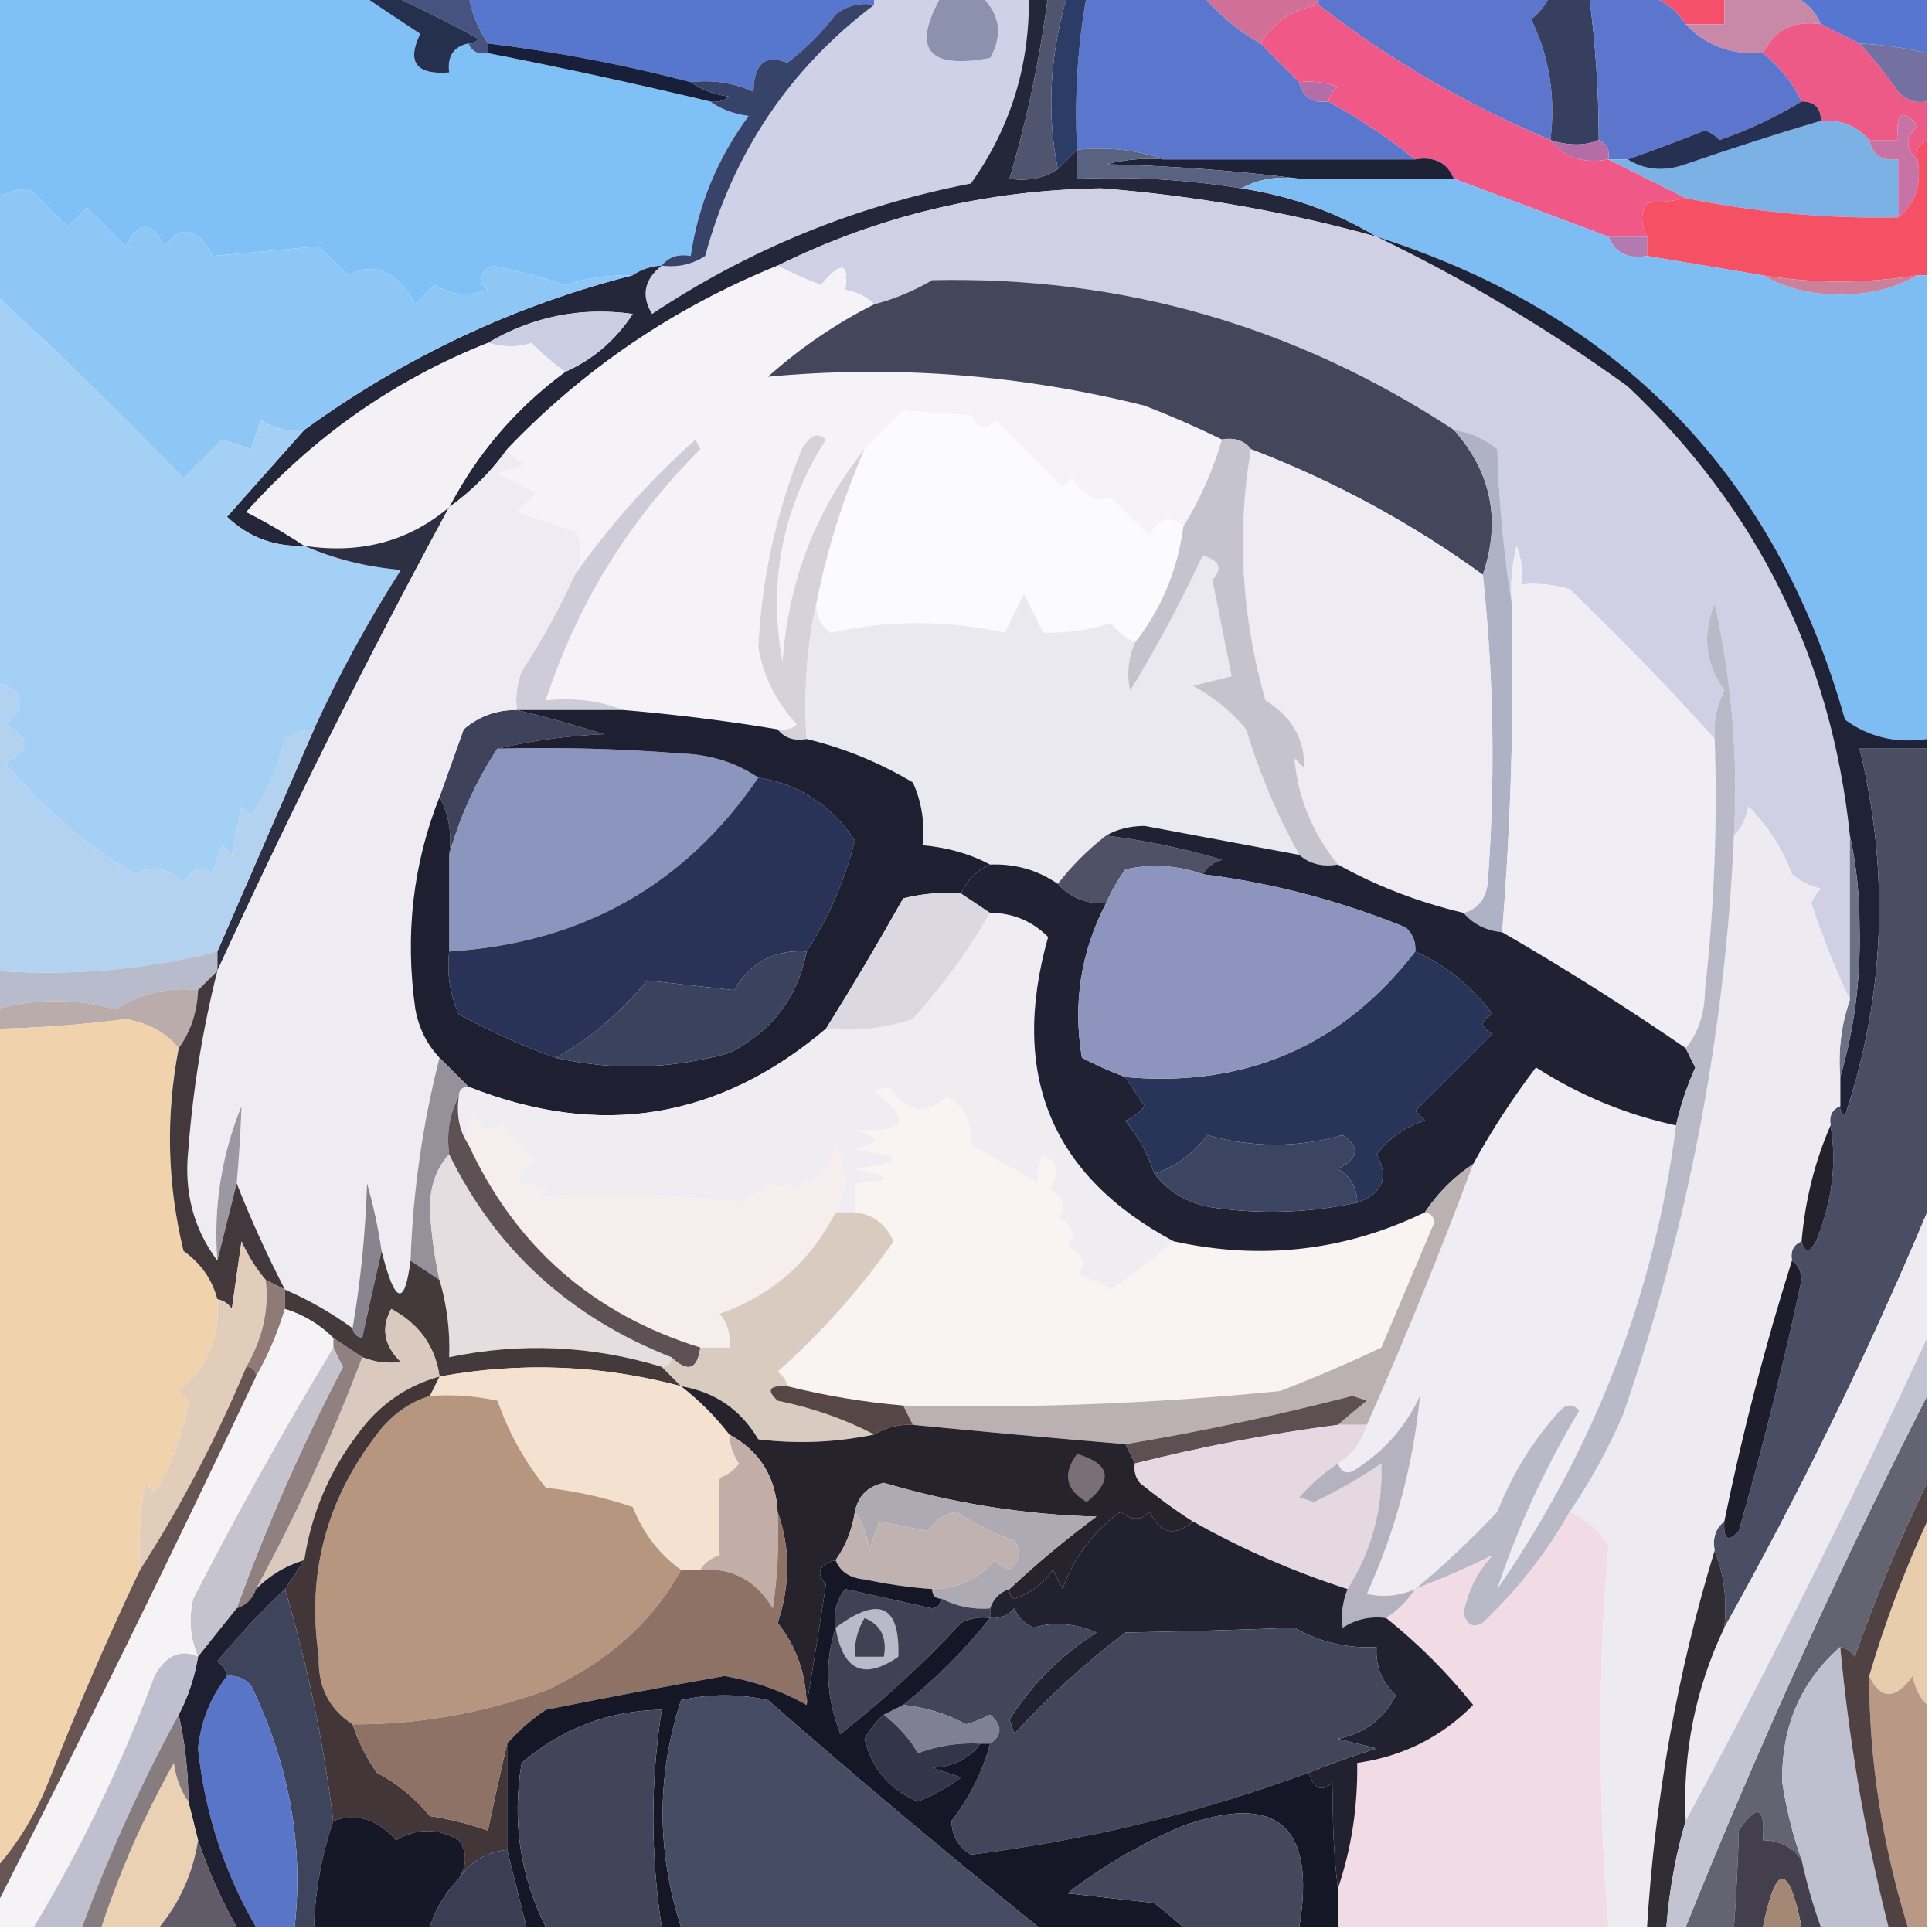 <?xml version="1.0" encoding="UTF-8"?>
<!DOCTYPE svg PUBLIC "-//W3C//DTD SVG 1.1//EN" "http://www.w3.org/Graphics/SVG/1.1/DTD/svg11.dtd">
<svg xmlns="http://www.w3.org/2000/svg" version="1.1" width="200px" height="200px" style="shape-rendering:geometricPrecision; text-rendering:geometricPrecision; image-rendering:optimizeQuality; fill-rule:evenodd; clip-rule:evenodd" xmlns:xlink="http://www.w3.org/1999/xlink">
<g><path style="opacity:1" fill="#7fc1f7" d="M -0.5,-0.5 C 12.167,-0.5 24.833,-0.5 37.5,-0.5C 39.435,0.81 41.435,2.143 43.5,3.5C 42.079,6.428 43.079,7.762 46.5,7.5C 46.285,5.821 46.952,4.821 48.5,4.5C 48.842,5.338 49.508,5.672 50.5,5.5C 58.202,7.009 65.868,8.675 73.5,10.5C 74.609,11.29 75.942,11.79 77.5,12C 74.28,16.368 72.28,21.201 71.5,26.5C 70.209,26.263 69.209,26.596 68.5,27.5C 67.391,27.557 66.391,27.89 65.5,28.5C 63.115,28.443 60.782,28.777 58.5,29.5C 55.719,28.607 53.219,27.94 51,27.5C 49.513,28.253 49.346,29.086 50.5,30C 48.559,30.743 46.726,30.576 45,29.5C 44.333,30.167 43.667,30.833 43,31.5C 41.09,28.029 38.757,27.029 36,28.5C 35,27.5 34,26.5 33,25.5C 29.333,25.833 25.667,26.167 22,26.5C 20.494,23.526 18.828,23.193 17,25.5C 15.667,22.833 14.333,22.833 13,25.5C 11.667,24.167 10.333,22.833 9,21.5C 8.333,22.167 7.667,22.833 7,23.5C 5.667,22.167 4.333,20.833 3,19.5C 1.855,19.619 0.688,19.952 -0.5,20.5C -0.5,13.5 -0.5,6.5 -0.5,-0.5 Z"/></g>
<g><path style="opacity:1" fill="#5776ce" d="M 48.5,-0.5 C 62.5,-0.5 76.5,-0.5 90.5,-0.5C 90.5,-0.167 90.5,0.167 90.5,0.5C 89.022,0.238 87.689,0.571 86.5,1.5C 85.053,3.403 83.386,5.07 81.5,6.5C 79.216,5.584 78.049,6.584 78,9.5C 75.959,8.577 73.793,8.244 71.5,8.5C 64.588,6.689 57.588,5.355 50.5,4.5C 49.498,2.989 48.831,1.322 48.5,-0.5 Z"/></g>
<g><path style="opacity:1" fill="#5b76cd" d="M 112.5,-0.5 C 116.5,-0.5 120.5,-0.5 124.5,-0.5C 126.202,1.537 128.202,3.203 130.5,4.5C 131.833,5.833 133.167,7.167 134.5,8.5C 134.821,10.048 135.821,10.715 137.5,10.5C 140.738,12.275 143.738,14.275 146.5,16.5C 137.833,16.5 129.167,16.5 120.5,16.5C 117.713,15.523 114.713,15.19 111.5,15.5C 111.218,10.073 111.551,4.74 112.5,-0.5 Z"/></g>
<g><path style="opacity:1" fill="#d07099" d="M 124.5,-0.5 C 128.5,-0.5 132.5,-0.5 136.5,-0.5C 136.5,-0.167 136.5,0.167 136.5,0.5C 133.828,0.948 131.828,2.281 130.5,4.5C 128.202,3.203 126.202,1.537 124.5,-0.5 Z"/></g>
<g><path style="opacity:1" fill="#5c76ce" d="M 136.5,-0.5 C 144.5,-0.5 152.5,-0.5 160.5,-0.5C 160.047,0.458 159.381,1.292 158.5,2C 160.389,5.836 161.055,10.003 160.5,14.5C 151.772,10.813 143.772,6.146 136.5,0.5C 136.5,0.167 136.5,-0.167 136.5,-0.5 Z"/></g>
<g><path style="opacity:1" fill="#f5516d" d="M 170.5,-0.5 C 173.167,-0.5 175.833,-0.5 178.5,-0.5C 178.5,0.5 178.5,1.5 178.5,2.5C 177.167,2.5 175.833,2.5 174.5,2.5C 173.552,1.022 172.219,0.022 170.5,-0.5 Z"/></g>
<g><path style="opacity:1" fill="#c888a8" d="M 178.5,-0.5 C 180.833,-0.5 183.167,-0.5 185.5,-0.5C 186.9,0.1 187.9,1.1 188.5,2.5C 185.68,2.087 183.68,3.087 182.5,5.5C 179.189,5.693 176.522,4.693 174.5,2.5C 175.833,2.5 177.167,2.5 178.5,2.5C 178.5,1.5 178.5,0.5 178.5,-0.5 Z"/></g>
<g><path style="opacity:1" fill="#5776d1" d="M 185.5,-0.5 C 190.167,-0.5 194.833,-0.5 199.5,-0.5C 199.5,1.5 199.5,3.5 199.5,5.5C 197.094,4.936 194.76,4.603 192.5,4.5C 191.167,3.833 189.833,3.167 188.5,2.5C 187.9,1.1 186.9,0.1 185.5,-0.5 Z"/></g>
<g><path style="opacity:1" fill="#465380" d="M 40.5,-0.5 C 43.167,-0.5 45.833,-0.5 48.5,-0.5C 48.831,1.322 49.498,2.989 50.5,4.5C 50.5,4.833 50.5,5.167 50.5,5.5C 49.508,5.672 48.842,5.338 48.5,4.5C 48.938,4.565 49.272,4.399 49.5,4C 46.492,2.348 43.492,0.848 40.5,-0.5 Z"/></g>
<g><path style="opacity:1" fill="#373f60" d="M 160.5,-0.5 C 161.833,-0.5 163.167,-0.5 164.5,-0.5C 165.164,4.473 165.497,9.473 165.5,14.5C 164.065,15.097 162.398,15.097 160.5,14.5C 161.055,10.003 160.389,5.836 158.5,2C 159.381,1.292 160.047,0.458 160.5,-0.5 Z"/></g>
<g><path style="opacity:1" fill="#ced1e7" d="M 90.5,-0.5 C 92.833,-0.5 95.167,-0.5 97.5,-0.5C 94.322,5.059 95.989,7.225 102.5,6C 103.856,3.586 103.522,1.419 101.5,-0.5C 103.167,-0.5 104.833,-0.5 106.5,-0.5C 106.628,6.705 104.628,13.205 100.5,19C 88.549,21.313 77.549,25.813 67.5,32.5C 66.348,30.603 66.681,28.936 68.5,27.5C 70.144,27.713 71.644,27.38 73,26.5C 75.918,15.77 81.752,7.103 90.5,0.5C 90.5,0.167 90.5,-0.167 90.5,-0.5 Z"/></g>
<g><path style="opacity:1" fill="#8c91ae" d="M 97.5,-0.5 C 98.833,-0.5 100.167,-0.5 101.5,-0.5C 103.522,1.419 103.856,3.586 102.5,6C 95.989,7.225 94.322,5.059 97.5,-0.5 Z"/></g>
<g><path style="opacity:1" fill="#ee5a88" d="M 188.5,2.5 C 189.833,3.167 191.167,3.833 192.5,4.5C 193.9,6.016 195.233,7.683 196.5,9.5C 197.325,10.386 198.325,10.719 199.5,10.5C 199.5,11.833 199.5,13.167 199.5,14.5C 198.662,14.842 198.328,15.508 198.5,16.5C 197.209,15.458 197.209,14.292 198.5,13C 196.869,11.164 196.202,11.664 196.5,14.5C 195.5,14.5 194.5,14.5 193.5,14.5C 192.221,13.032 190.554,12.365 188.5,12.5C 188.5,11.167 187.833,10.5 186.5,10.5C 185.54,8.539 184.207,6.873 182.5,5.5C 183.68,3.087 185.68,2.087 188.5,2.5 Z"/></g>
<g><path style="opacity:1" fill="#252f4e" d="M 37.5,-0.5 C 38.5,-0.5 39.5,-0.5 40.5,-0.5C 43.492,0.848 46.492,2.348 49.5,4C 49.272,4.399 48.938,4.565 48.5,4.5C 46.952,4.821 46.285,5.821 46.5,7.5C 43.079,7.762 42.079,6.428 43.5,3.5C 41.435,2.143 39.435,0.81 37.5,-0.5 Z"/></g>
<g><path style="opacity:1" fill="#24273a" d="M 106.5,-0.5 C 107.167,-0.5 107.833,-0.5 108.5,-0.5C 107.677,5.95 106.343,12.284 104.5,18.5C 106.415,18.785 108.081,18.451 109.5,17.5C 110.167,16.833 110.833,16.167 111.5,15.5C 111.5,16.5 111.5,17.5 111.5,18.5C 117.227,18.26 122.894,18.593 128.5,19.5C 133.591,20.263 138.258,21.93 142.5,24.5C 133.188,21.92 123.688,20.253 114,19.5C 102.105,19.668 90.938,22.335 80.5,27.5C 69.773,31.857 60.44,38.19 52.5,46.5C 50.861,48.806 48.861,50.806 46.5,52.5C 49.413,46.919 53.413,42.253 58.5,38.5C 61.401,37.209 63.734,35.209 65.5,32.5C 60.147,31.755 55.147,32.755 50.5,35.5C 40.826,39.344 32.493,45.177 25.5,53C 27.618,54.082 29.618,55.249 31.5,56.5C 28.412,56.623 25.745,55.623 23.5,53.5C 26.189,50.48 28.856,47.48 31.5,44.5C 41.95,36.938 53.283,31.604 65.5,28.5C 66.391,27.89 67.391,27.557 68.5,27.5C 66.681,28.936 66.348,30.603 67.5,32.5C 77.549,25.813 88.549,21.313 100.5,19C 104.628,13.205 106.628,6.705 106.5,-0.5 Z"/></g>
<g><path style="opacity:1" fill="#2b3c67" d="M 110.5,-0.5 C 111.167,-0.5 111.833,-0.5 112.5,-0.5C 111.551,4.74 111.218,10.073 111.5,15.5C 110.833,16.167 110.167,16.833 109.5,17.5C 108.339,11.634 108.672,5.635 110.5,-0.5 Z"/></g>
<g><path style="opacity:1" fill="#7570a2" d="M 192.5,4.5 C 194.76,4.603 197.094,4.936 199.5,5.5C 199.5,7.167 199.5,8.833 199.5,10.5C 198.325,10.719 197.325,10.386 196.5,9.5C 195.233,7.683 193.9,6.016 192.5,4.5 Z"/></g>
<g><path style="opacity:1" fill="#171f3a" d="M 50.5,5.5 C 50.5,5.167 50.5,4.833 50.5,4.5C 57.588,5.355 64.588,6.689 71.5,8.5C 72.609,9.29 73.942,9.79 75.5,10C 74.906,10.464 74.239,10.631 73.5,10.5C 65.868,8.675 58.202,7.009 50.5,5.5 Z"/></g>
<g><path style="opacity:1" fill="#5d76cd" d="M 164.5,-0.5 C 166.5,-0.5 168.5,-0.5 170.5,-0.5C 172.219,0.022 173.552,1.022 174.5,2.5C 176.522,4.693 179.189,5.693 182.5,5.5C 184.207,6.873 185.54,8.539 186.5,10.5C 183.88,12.105 181.047,13.438 178,14.5C 177.586,14.043 177.086,13.709 176.5,13.5C 173.793,14.579 171.126,15.579 168.5,16.5C 167.833,16.5 167.167,16.5 166.5,16.5C 166.672,15.508 166.338,14.842 165.5,14.5C 165.497,9.473 165.164,4.473 164.5,-0.5 Z"/></g>
<g><path style="opacity:1" fill="#b46da7" d="M 134.5,8.5 C 135.873,8.343 137.207,8.51 138.5,9C 137.944,9.383 137.611,9.883 137.5,10.5C 135.821,10.715 134.821,10.048 134.5,8.5 Z"/></g>
<g><path style="opacity:1" fill="#f05987" d="M 136.5,0.5 C 143.772,6.146 151.772,10.813 160.5,14.5C 161.918,16.308 163.918,16.975 166.5,16.5C 169.167,17.833 171.833,19.167 174.5,20.5C 173.448,20.771 172.115,20.938 170.5,21C 169.829,21.986 169.829,23.153 170.5,24.5C 169.167,24.5 167.833,24.5 166.5,24.5C 161.176,22.503 155.843,20.503 150.5,18.5C 149.817,16.823 148.483,16.157 146.5,16.5C 143.738,14.275 140.738,12.275 137.5,10.5C 137.611,9.883 137.944,9.383 138.5,9C 137.207,8.51 135.873,8.343 134.5,8.5C 133.167,7.167 131.833,5.833 130.5,4.5C 131.828,2.281 133.828,0.948 136.5,0.5 Z"/></g>
<g><path style="opacity:1" fill="#4f556e" d="M 108.5,-0.5 C 109.167,-0.5 109.833,-0.5 110.5,-0.5C 108.672,5.635 108.339,11.634 109.5,17.5C 108.081,18.451 106.415,18.785 104.5,18.5C 106.343,12.284 107.677,5.95 108.5,-0.5 Z"/></g>
<g><path style="opacity:1" fill="#7cb1e6" d="M 188.5,12.5 C 190.554,12.365 192.221,13.032 193.5,14.5C 193.821,16.048 194.821,16.715 196.5,16.5C 196.5,18.5 196.5,20.5 196.5,22.5C 189.07,22.654 181.737,21.987 174.5,20.5C 171.833,19.167 169.167,17.833 166.5,16.5C 167.167,16.5 167.833,16.5 168.5,16.5C 170.288,17.622 172.288,17.789 174.5,17C 179.154,15.393 183.821,13.893 188.5,12.5 Z"/></g>
<g><path style="opacity:1" fill="#253052" d="M 186.5,10.5 C 187.833,10.5 188.5,11.167 188.5,12.5C 183.821,13.893 179.154,15.393 174.5,17C 172.288,17.789 170.288,17.622 168.5,16.5C 171.126,15.579 173.793,14.579 176.5,13.5C 177.086,13.709 177.586,14.043 178,14.5C 181.047,13.438 183.88,12.105 186.5,10.5 Z"/></g>
<g><path style="opacity:1" fill="#b46da7" d="M 160.5,14.5 C 162.398,15.097 164.065,15.097 165.5,14.5C 166.338,14.842 166.672,15.508 166.5,16.5C 163.918,16.975 161.918,16.308 160.5,14.5 Z"/></g>
<g><path style="opacity:1" fill="#c773a5" d="M 198.5,16.5 C 198.975,19.082 198.308,21.082 196.5,22.5C 196.5,20.5 196.5,18.5 196.5,16.5C 194.821,16.715 193.821,16.048 193.5,14.5C 194.5,14.5 195.5,14.5 196.5,14.5C 196.202,11.664 196.869,11.164 198.5,13C 197.209,14.292 197.209,15.458 198.5,16.5 Z"/></g>
<g><path style="opacity:1" fill="#f55064" d="M 199.5,14.5 C 199.5,19.167 199.5,23.833 199.5,28.5C 199.167,28.5 198.833,28.5 198.5,28.5C 193.067,29.364 187.734,29.364 182.5,28.5C 178.5,27.833 174.5,27.167 170.5,26.5C 170.5,25.833 170.5,25.167 170.5,24.5C 169.829,23.153 169.829,21.986 170.5,21C 172.115,20.938 173.448,20.771 174.5,20.5C 181.737,21.987 189.07,22.654 196.5,22.5C 198.308,21.082 198.975,19.082 198.5,16.5C 198.328,15.508 198.662,14.842 199.5,14.5 Z"/></g>
<g><path style="opacity:1" fill="#374368" d="M 90.5,0.5 C 81.752,7.103 75.918,15.77 73,26.5C 71.644,27.38 70.144,27.713 68.5,27.5C 69.209,26.596 70.209,26.263 71.5,26.5C 72.28,21.201 74.28,16.368 77.5,12C 75.942,11.79 74.609,11.29 73.5,10.5C 74.239,10.631 74.906,10.464 75.5,10C 73.942,9.79 72.609,9.29 71.5,8.5C 73.793,8.244 75.959,8.577 78,9.5C 78.049,6.584 79.216,5.584 81.5,6.5C 83.386,5.07 85.053,3.403 86.5,1.5C 87.689,0.571 89.022,0.238 90.5,0.5 Z"/></g>
<g><path style="opacity:1" fill="#1e2237" d="M 120.5,16.5 C 129.167,16.5 137.833,16.5 146.5,16.5C 148.483,16.157 149.817,16.823 150.5,18.5C 145.167,18.5 139.833,18.5 134.5,18.5C 128.013,17.672 121.346,17.172 114.5,17C 116.473,16.505 118.473,16.338 120.5,16.5 Z"/></g>
<g><path style="opacity:1" fill="#5a6281" d="M 111.5,15.5 C 114.713,15.19 117.713,15.523 120.5,16.5C 118.473,16.338 116.473,16.505 114.5,17C 121.346,17.172 128.013,17.672 134.5,18.5C 132.265,18.205 130.265,18.539 128.5,19.5C 122.894,18.593 117.227,18.26 111.5,18.5C 111.5,17.5 111.5,16.5 111.5,15.5 Z"/></g>
<g><path style="opacity:1" fill="#8ec7f6" d="M 65.5,28.5 C 53.283,31.604 41.95,36.938 31.5,44.5C 29.856,44.714 28.356,44.38 27,43.5C 26.667,44.5 26.333,45.5 26,46.5C 25,46.167 24,45.833 23,45.5C 21.667,46.833 20.333,48.167 19,49.5C 11.819,42.128 5.319,35.795 -0.5,30.5C -0.5,27.167 -0.5,23.833 -0.5,20.5C 0.688,19.952 1.855,19.619 3,19.5C 4.333,20.833 5.667,22.167 7,23.5C 7.667,22.833 8.333,22.167 9,21.5C 10.333,22.833 11.667,24.167 13,25.5C 14.333,22.833 15.667,22.833 17,25.5C 18.828,23.193 20.494,23.526 22,26.5C 25.667,26.167 29.333,25.833 33,25.5C 34,26.5 35,27.5 36,28.5C 38.757,27.029 41.09,28.029 43,31.5C 43.667,30.833 44.333,30.167 45,29.5C 46.726,30.576 48.559,30.743 50.5,30C 49.346,29.086 49.513,28.253 51,27.5C 53.219,27.94 55.719,28.607 58.5,29.5C 60.782,28.777 63.115,28.443 65.5,28.5 Z"/></g>
<g><path style="opacity:1" fill="#b37aaf" d="M 166.5,24.5 C 167.833,24.5 169.167,24.5 170.5,24.5C 170.5,25.167 170.5,25.833 170.5,26.5C 168.517,26.843 167.183,26.177 166.5,24.5 Z"/></g>
<g><path style="opacity:1" fill="#d0d0e4" d="M 142.5,24.5 C 151.599,28.885 160.266,34.052 168.5,40C 181.916,52.666 189.583,68.166 191.5,86.5C 191.5,92.167 191.5,97.833 191.5,103.5C 189.998,100.346 188.664,97.013 187.5,93.5C 187.709,92.914 188.043,92.414 188.5,92C 187.376,91.751 186.376,91.251 185.5,90.5C 184.499,87.827 182.999,85.493 181,83.5C 180.768,84.737 180.268,85.737 179.5,86.5C 179.939,78.384 179.272,70.384 177.5,62.5C 176.191,65.652 176.524,68.652 178.5,71.5C 177.691,73.071 177.357,74.738 177.5,76.5C 173.029,71.517 168.029,66.35 162.5,61C 160.866,60.507 159.199,60.34 157.5,60.5C 157.657,59.127 157.49,57.793 157,56.5C 156.505,58.473 156.338,60.473 156.5,62.5C 155.673,57.349 155.173,52.016 155,46.5C 153.67,45.418 152.17,44.751 150.5,44.5C 134.134,33.741 116.134,28.574 96.5,29C 94.593,30.122 92.593,30.955 90.5,31.5C 89.737,30.732 88.737,30.232 87.5,30C 87.908,27.139 87.075,26.972 85,29.5C 83.377,28.901 81.877,28.234 80.5,27.5C 90.938,22.335 102.105,19.668 114,19.5C 123.688,20.253 133.188,21.92 142.5,24.5 Z"/></g>
<g><path style="opacity:1" fill="#f5f3f8" d="M 80.5,27.5 C 81.877,28.234 83.377,28.901 85,29.5C 87.075,26.972 87.908,27.139 87.5,30C 88.737,30.232 89.737,30.732 90.5,31.5C 86.544,33.485 82.878,35.985 79.5,39C 92.623,37.774 105.623,38.774 118.5,42C 121.309,43.093 123.976,44.26 126.5,45.5C 125.537,48.744 124.204,51.744 122.5,54.5C 121.12,53.294 119.953,53.627 119,55.5C 117.667,54.167 116.333,52.833 115,51.5C 113.434,52.061 112.101,51.394 111,49.5C 110.667,49.833 110.333,50.167 110,50.5C 107.255,47.755 104.921,45.421 103,43.5C 102.086,44.654 101.253,44.487 100.5,43C 98.005,42.843 95.672,42.676 93.5,42.5C 92.119,43.881 90.785,45.215 89.5,46.5C 84.45,52.792 81.616,60.126 81,68.5C 79.493,60.248 80.993,52.581 85.5,45.5C 84.645,44.707 83.811,45.04 83,46.5C 80.343,53.063 78.843,59.896 78.5,67C 79.036,70.073 80.37,72.739 82.5,75C 81.906,75.464 81.239,75.631 80.5,75.5C 75.196,74.616 69.863,73.949 64.5,73.5C 62.052,72.527 59.385,72.194 56.5,72.5C 59.722,62.594 65.056,53.928 72.5,46.5C 72.333,46.167 72.167,45.833 72,45.5C 67.218,49.772 63.052,54.439 59.5,59.5C 60.348,57.688 60.348,56.188 59.5,55C 57.5,54.333 55.5,53.667 53.5,53C 54.167,52.333 54.833,51.667 55.5,51C 54.167,50.333 52.833,49.667 51.5,49C 52.5,48.667 53.5,48.333 54.5,48C 53.584,47.722 52.917,47.222 52.5,46.5C 60.44,38.19 69.773,31.857 80.5,27.5 Z"/></g>
<g><path style="opacity:1" fill="#cbcde2" d="M 58.5,38.5 C 57.312,37.636 56.145,36.636 55,35.5C 53.701,35.966 52.201,35.966 50.5,35.5C 55.147,32.755 60.147,31.755 65.5,32.5C 63.734,35.209 61.401,37.209 58.5,38.5 Z"/></g>
<g><path style="opacity:1" fill="#44475b" d="M 150.5,44.5 C 154.399,48.889 155.399,53.889 153.5,59.5C 146.147,54.154 138.147,49.82 129.5,46.5C 128.791,45.596 127.791,45.263 126.5,45.5C 123.976,44.26 121.309,43.093 118.5,42C 105.623,38.774 92.623,37.774 79.5,39C 82.878,35.985 86.544,33.485 90.5,31.5C 92.593,30.955 94.593,30.122 96.5,29C 116.134,28.574 134.134,33.741 150.5,44.5 Z"/></g>
<g><path style="opacity:1" fill="#f3f1f5" d="M 50.5,35.5 C 52.201,35.966 53.701,35.966 55,35.5C 56.145,36.636 57.312,37.636 58.5,38.5C 53.413,42.253 49.413,46.919 46.5,52.5C 42.301,56.052 37.301,57.385 31.5,56.5C 29.618,55.249 27.618,54.082 25.5,53C 32.493,45.177 40.826,39.344 50.5,35.5 Z"/></g>
<g><path style="opacity:1" fill="#7dbdf3" d="M 128.5,19.5 C 130.265,18.539 132.265,18.205 134.5,18.5C 139.833,18.5 145.167,18.5 150.5,18.5C 155.843,20.503 161.176,22.503 166.5,24.5C 167.183,26.177 168.517,26.843 170.5,26.5C 174.5,27.167 178.5,27.833 182.5,28.5C 184.743,29.812 187.41,30.478 190.5,30.5C 193.59,30.478 196.257,29.812 198.5,28.5C 198.833,28.5 199.167,28.5 199.5,28.5C 199.5,44.5 199.5,60.5 199.5,76.5C 196.315,76.98 193.481,76.314 191,74.5C 183.844,49.176 167.678,32.51 142.5,24.5C 138.258,21.93 133.591,20.263 128.5,19.5 Z"/></g>
<g><path style="opacity:1" fill="#cc819a" d="M 182.5,28.5 C 187.734,29.364 193.067,29.364 198.5,28.5C 196.257,29.812 193.59,30.478 190.5,30.5C 187.41,30.478 184.743,29.812 182.5,28.5 Z"/></g>
<g><path style="opacity:1" fill="#fbfafd" d="M 122.5,54.5 C 121.908,59.009 120.241,63.009 117.5,66.5C 116.542,66.047 115.708,65.38 115,64.5C 112.809,65.214 110.476,65.547 108,65.5C 107.333,64.167 106.667,62.833 106,61.5C 105.333,62.833 104.667,64.167 104,65.5C 98,64.167 92,64.167 86,65.5C 84.961,64.756 84.461,63.756 84.5,62.5C 85.588,56.989 87.255,51.656 89.5,46.5C 90.785,45.215 92.119,43.881 93.5,42.5C 95.672,42.676 98.005,42.843 100.5,43C 101.253,44.487 102.086,44.654 103,43.5C 104.921,45.421 107.255,47.755 110,50.5C 110.333,50.167 110.667,49.833 111,49.5C 112.101,51.394 113.434,52.061 115,51.5C 116.333,52.833 117.667,54.167 119,55.5C 119.953,53.627 121.12,53.294 122.5,54.5 Z"/></g>
<g><path style="opacity:1" fill="#a4d0f6" d="M 31.5,44.5 C 28.856,47.48 26.189,50.48 23.5,53.5C 25.745,55.623 28.412,56.623 31.5,56.5C 34.577,57.856 37.91,58.689 41.5,59C 38.071,64.364 35.071,69.864 32.5,75.5C 31.417,75.539 30.417,75.873 29.5,76.5C 28.811,79.408 27.645,82.075 26,84.5C 25.667,84.167 25.333,83.833 25,83.5C 24.667,85.167 24.333,86.833 24,88.5C 23.667,88.167 23.333,87.833 23,87.5C 22.667,88.5 22.333,89.5 22,90.5C 20.852,89.542 19.852,89.875 19,91.5C 17.445,89.854 15.778,89.521 14,90.5C 9.172,87.723 4.672,83.889 0.5,79C 3.167,77.667 3.167,76.333 0.5,75C 2.912,73.164 2.578,71.664 -0.5,70.5C -0.5,57.167 -0.5,43.833 -0.5,30.5C 5.319,35.795 11.819,42.128 19,49.5C 20.333,48.167 21.667,46.833 23,45.5C 24,45.833 25,46.167 26,46.5C 26.333,45.5 26.667,44.5 27,43.5C 28.356,44.38 29.856,44.714 31.5,44.5 Z"/></g>
<g><path style="opacity:1" fill="#1e2338" d="M 142.5,24.5 C 167.678,32.51 183.844,49.176 191,74.5C 193.481,76.314 196.315,76.98 199.5,76.5C 199.5,76.833 199.5,77.167 199.5,77.5C 197.167,77.5 194.833,77.5 192.5,77.5C 195.638,90.347 195.138,103.014 191,115.5C 190.601,115.272 190.435,114.938 190.5,114.5C 190.5,113.5 190.5,112.5 190.5,111.5C 191.954,106.577 192.621,101.411 192.5,96C 192.498,92.648 192.165,89.481 191.5,86.5C 189.583,68.166 181.916,52.666 168.5,40C 160.266,34.052 151.599,28.885 142.5,24.5 Z"/></g>
<g><path style="opacity:1" fill="#d5d2da" d="M 89.5,46.5 C 87.255,51.656 85.588,56.989 84.5,62.5C 83.514,66.97 83.18,71.637 83.5,76.5C 82.209,76.737 81.209,76.404 80.5,75.5C 81.239,75.631 81.906,75.464 82.5,75C 80.37,72.739 79.036,70.073 78.5,67C 78.843,59.896 80.343,53.063 83,46.5C 83.811,45.04 84.645,44.707 85.5,45.5C 80.993,52.581 79.493,60.248 81,68.5C 81.616,60.126 84.45,52.792 89.5,46.5 Z"/></g>
<g><path style="opacity:1" fill="#cdccd8" d="M 64.5,73.5 C 60.833,73.5 57.167,73.5 53.5,73.5C 53.343,72.127 53.51,70.793 54,69.5C 56.112,66.273 57.945,62.94 59.5,59.5C 63.052,54.439 67.218,49.772 72,45.5C 72.167,45.833 72.333,46.167 72.5,46.5C 65.056,53.928 59.722,62.594 56.5,72.5C 59.385,72.194 62.052,72.527 64.5,73.5 Z"/></g>
<g><path style="opacity:1" fill="#afb1c4" d="M 150.5,44.5 C 152.17,44.751 153.67,45.418 155,46.5C 155.173,52.016 155.673,57.349 156.5,62.5C 156.743,73.864 156.41,85.198 155.5,96.5C 153.847,96.34 152.514,95.674 151.5,94.5C 152.931,94.119 153.764,93.119 154,91.5C 154.808,80.757 154.642,70.09 153.5,59.5C 155.399,53.889 154.399,48.889 150.5,44.5 Z"/></g>
<g><path style="opacity:1" fill="#eeebf3" d="M 129.5,46.5 C 138.147,49.82 146.147,54.154 153.5,59.5C 154.642,70.09 154.808,80.757 154,91.5C 153.764,93.119 152.931,94.119 151.5,94.5C 146.856,93.4 142.522,91.734 138.5,89.5C 135.861,86.232 134.361,82.566 134,78.5C 134.333,78.833 134.667,79.167 135,79.5C 135.09,76.538 133.757,74.204 131,72.5C 128.517,63.791 128.017,55.124 129.5,46.5 Z"/></g>
<g><path style="opacity:1" fill="#ebe9f0" d="M 134.5,88.5 C 129.176,87.503 123.843,86.503 118.5,85.5C 116.955,85.511 115.622,85.844 114.5,86.5C 112.605,87.973 110.939,89.64 109.5,91.5C 107.412,90.061 105.079,89.394 102.5,89.5C 100.401,88.388 98.067,87.722 95.5,87.5C 95.756,85.207 95.423,83.041 94.5,81C 91.025,78.926 87.358,77.426 83.5,76.5C 83.18,71.637 83.514,66.97 84.5,62.5C 84.461,63.756 84.961,64.756 86,65.5C 92,64.167 98,64.167 104,65.5C 104.667,64.167 105.333,62.833 106,61.5C 106.667,62.833 107.333,64.167 108,65.5C 110.476,65.547 112.809,65.214 115,64.5C 115.708,65.38 116.542,66.047 117.5,66.5C 116.782,68.137 116.616,69.803 117,71.5C 119.772,66.956 122.272,62.289 124.5,57.5C 126.271,58.035 126.604,58.869 125.5,60C 126.167,63.333 126.833,66.667 127.5,70C 126.167,70.333 124.833,70.667 123.5,71C 125.609,72.141 127.442,73.641 129,75.5C 130.387,80.08 132.22,84.414 134.5,88.5 Z"/></g>
<g><path style="opacity:1" fill="#c5c3ce" d="M 126.5,45.5 C 127.791,45.263 128.791,45.596 129.5,46.5C 128.017,55.124 128.517,63.791 131,72.5C 133.757,74.204 135.09,76.538 135,79.5C 134.667,79.167 134.333,78.833 134,78.5C 134.361,82.566 135.861,86.232 138.5,89.5C 136.901,89.768 135.568,89.434 134.5,88.5C 132.22,84.414 130.387,80.08 129,75.5C 127.442,73.641 125.609,72.141 123.5,71C 124.833,70.667 126.167,70.333 127.5,70C 126.833,66.667 126.167,63.333 125.5,60C 126.604,58.869 126.271,58.035 124.5,57.5C 122.272,62.289 119.772,66.956 117,71.5C 116.616,69.803 116.782,68.137 117.5,66.5C 120.241,63.009 121.908,59.009 122.5,54.5C 124.204,51.744 125.537,48.744 126.5,45.5 Z"/></g>
<g><path style="opacity:1" fill="#f0edf4" d="M 177.5,76.5 C 177.803,85.026 177.47,93.693 176.5,102.5C 176.461,104.952 175.794,106.952 174.5,108.5C 168.299,104.236 161.966,100.236 155.5,96.5C 156.41,85.198 156.743,73.864 156.5,62.5C 156.338,60.473 156.505,58.473 157,56.5C 157.49,57.793 157.657,59.127 157.5,60.5C 159.199,60.34 160.866,60.507 162.5,61C 168.029,66.35 173.029,71.517 177.5,76.5 Z"/></g>
<g><path style="opacity:1" fill="#3e435b" d="M 53.5,73.5 C 56.421,74.194 59.421,75.027 62.5,76C 58.644,76.177 54.977,76.677 51.5,77.5C 49.249,80.926 47.583,84.593 46.5,88.5C 46.795,86.265 46.461,84.265 45.5,82.5C 46.319,80.188 47.153,77.854 48,75.5C 49.584,74.139 51.418,73.472 53.5,73.5 Z"/></g>
<g><path style="opacity:1" fill="#2d2f43" d="M 46.5,52.5 C 37.907,68.353 29.907,84.353 22.5,100.5C 22.5,99.833 22.5,99.167 22.5,98.5C 25.834,90.828 29.168,83.162 32.5,75.5C 35.071,69.864 38.071,64.364 41.5,59C 37.91,58.689 34.577,57.856 31.5,56.5C 37.301,57.385 42.301,56.052 46.5,52.5 Z"/></g>
<g><path style="opacity:1" fill="#4a4e65" d="M 199.5,77.5 C 199.5,93.5 199.5,109.5 199.5,125.5C 193.324,140.186 186.324,154.52 178.5,168.5C 178.806,165.615 178.473,162.948 177.5,160.5C 177.263,159.209 177.596,158.209 178.5,157.5C 178.393,159.379 178.893,159.712 180,158.5C 182.466,149.903 184.633,141.237 186.5,132.5C 186.457,131.584 186.124,130.917 185.5,130.5C 185.328,129.508 185.662,128.842 186.5,128.5C 186.81,129.738 187.31,129.738 188,128.5C 189.665,124.423 190.165,120.423 189.5,116.5C 189.328,115.508 189.662,114.842 190.5,114.5C 190.435,114.938 190.601,115.272 191,115.5C 195.138,103.014 195.638,90.347 192.5,77.5C 194.833,77.5 197.167,77.5 199.5,77.5 Z"/></g>
<g><path style="opacity:1" fill="#8c95be" d="M 51.5,77.5 C 57.842,77.334 64.175,77.501 70.5,78C 73.522,78.098 76.189,78.932 78.5,80.5C 70.895,91.643 60.228,97.643 46.5,98.5C 46.5,95.167 46.5,91.833 46.5,88.5C 47.583,84.593 49.249,80.926 51.5,77.5 Z"/></g>
<g><path style="opacity:1" fill="#b2d2f0" d="M -0.5,70.5 C 2.578,71.664 2.912,73.164 0.5,75C 3.167,76.333 3.167,77.667 0.5,79C 4.672,83.889 9.172,87.723 14,90.5C 15.778,89.521 17.445,89.854 19,91.5C 19.852,89.875 20.852,89.542 22,90.5C 22.333,89.5 22.667,88.5 23,87.5C 23.333,87.833 23.667,88.167 24,88.5C 24.333,86.833 24.667,85.167 25,83.5C 25.333,83.833 25.667,84.167 26,84.5C 27.645,82.075 28.811,79.408 29.5,76.5C 30.417,75.873 31.417,75.539 32.5,75.5C 29.168,83.162 25.834,90.828 22.5,98.5C 15.068,100.393 7.401,101.06 -0.5,100.5C -0.5,90.5 -0.5,80.5 -0.5,70.5 Z"/></g>
<g><path style="opacity:1" fill="#283357" d="M 78.5,80.5 C 82.678,81.145 86.011,83.312 88.5,87C 87.45,91.18 85.783,95.013 83.5,98.5C 80.216,98.269 77.716,99.603 76,102.5C 73,102.167 70,101.833 67,101.5C 63.969,105.093 60.803,107.76 57.5,109.5C 54.075,108.278 50.742,106.778 47.5,105C 46.577,102.959 46.244,100.792 46.5,98.5C 60.228,97.643 70.895,91.643 78.5,80.5 Z"/></g>
<g><path style="opacity:1" fill="#eeebf2" d="M 52.5,46.5 C 52.917,47.222 53.584,47.722 54.5,48C 53.5,48.333 52.5,48.667 51.5,49C 52.833,49.667 54.167,50.333 55.5,51C 54.833,51.667 54.167,52.333 53.5,53C 55.5,53.667 57.5,54.333 59.5,55C 60.348,56.188 60.348,57.688 59.5,59.5C 57.945,62.94 56.112,66.273 54,69.5C 53.51,70.793 53.343,72.127 53.5,73.5C 51.418,73.472 49.584,74.139 48,75.5C 47.153,77.854 46.319,80.188 45.5,82.5C 42.734,89.474 41.901,96.807 43,104.5C 43.366,106.452 44.2,108.118 45.5,109.5C 43.742,116.384 42.742,123.384 42.5,130.5C 41.877,135.334 40.877,135 39.5,129.5C 39.162,127.146 38.662,124.813 38,122.5C 37.826,127.684 37.326,132.684 36.5,137.5C 34.302,135.902 31.969,134.569 29.5,133.5C 27.64,129.917 25.973,126.251 24.5,122.5C 24.75,119.786 24.917,117.119 25,114.5C 22.92,119.618 22.087,124.951 22.5,130.5C 20.023,127.189 19.023,123.355 19.5,119C 19.974,112.746 20.974,106.579 22.5,100.5C 29.907,84.353 37.907,68.353 46.5,52.5C 48.861,50.806 50.861,48.806 52.5,46.5 Z"/></g>
<g><path style="opacity:1" fill="#4f5267" d="M 114.5,86.5 C 118.573,87.009 122.573,87.842 126.5,89C 125.584,89.278 124.918,89.778 124.5,90.5C 121.887,89.565 119.221,89.398 116.5,90C 115.695,91.113 115.028,92.279 114.5,93.5C 112.447,93.598 110.78,92.931 109.5,91.5C 110.939,89.64 112.605,87.973 114.5,86.5 Z"/></g>
<g><path style="opacity:1" fill="#6d7186" d="M 191.5,86.5 C 192.165,89.481 192.498,92.648 192.5,96C 192.621,101.411 191.954,106.577 190.5,111.5C 190.279,108.721 190.612,106.054 191.5,103.5C 191.5,97.833 191.5,92.167 191.5,86.5 Z"/></g>
<g><path style="opacity:1" fill="#1e2032" d="M 53.5,73.5 C 57.167,73.5 60.833,73.5 64.5,73.5C 69.863,73.949 75.196,74.616 80.5,75.5C 81.209,76.404 82.209,76.737 83.5,76.5C 87.358,77.426 91.025,78.926 94.5,81C 95.423,83.041 95.756,85.207 95.5,87.5C 98.067,87.722 100.401,88.388 102.5,89.5C 101.1,90.1 100.1,91.1 99.5,92.5C 97.473,92.338 95.473,92.504 93.5,93C 90.921,97.597 88.254,102.097 85.5,106.5C 74.424,115.891 62.091,117.891 48.5,112.5C 47.5,111.5 46.5,110.5 45.5,109.5C 44.2,108.118 43.366,106.452 43,104.5C 41.901,96.807 42.734,89.474 45.5,82.5C 46.461,84.265 46.795,86.265 46.5,88.5C 46.5,91.833 46.5,95.167 46.5,98.5C 46.244,100.792 46.577,102.959 47.5,105C 50.742,106.778 54.075,108.278 57.5,109.5C 63.489,110.85 69.489,110.683 75.5,109C 79.909,106.766 82.576,103.266 83.5,98.5C 85.783,95.013 87.45,91.18 88.5,87C 86.011,83.312 82.678,81.145 78.5,80.5C 76.189,78.932 73.522,78.098 70.5,78C 64.175,77.501 57.842,77.334 51.5,77.5C 54.977,76.677 58.644,76.177 62.5,76C 59.421,75.027 56.421,74.194 53.5,73.5 Z"/></g>
<g><path style="opacity:1" fill="#b7bbcc" d="M 22.5,98.5 C 22.5,99.167 22.5,99.833 22.5,100.5C 21.833,101.167 21.167,101.833 20.5,102.5C 17.398,102.154 14.565,102.821 12,104.5C 7.881,103.341 3.714,103.341 -0.5,104.5C -0.5,103.167 -0.5,101.833 -0.5,100.5C 7.401,101.06 15.068,100.393 22.5,98.5 Z"/></g>
<g><path style="opacity:1" fill="#3a425e" d="M 83.5,98.5 C 82.576,103.266 79.909,106.766 75.5,109C 69.489,110.683 63.489,110.85 57.5,109.5C 60.803,107.76 63.969,105.093 67,101.5C 70,101.833 73,102.167 76,102.5C 77.716,99.603 80.216,98.269 83.5,98.5 Z"/></g>
<g><path style="opacity:1" fill="#dbd8e2" d="M 99.5,92.5 C 100.5,93.167 101.5,93.833 102.5,94.5C 100.238,98.434 97.571,102.1 94.5,105.5C 91.572,106.484 88.572,106.817 85.5,106.5C 88.254,102.097 90.921,97.597 93.5,93C 95.473,92.504 97.473,92.338 99.5,92.5 Z"/></g>
<g><path style="opacity:1" fill="#baacaa" d="M 20.5,102.5 C 20.405,104.786 19.738,106.786 18.5,108.5C 17.159,106.88 15.326,105.88 13,105.5C 8.404,106.088 3.904,106.421 -0.5,106.5C -0.5,105.833 -0.5,105.167 -0.5,104.5C 3.714,103.341 7.881,103.341 12,104.5C 14.565,102.821 17.398,102.154 20.5,102.5 Z"/></g>
<g><path style="opacity:1" fill="#f0d3ad" d="M 18.5,108.5 C 17.142,115.543 17.309,122.543 19,129.5C 20.802,130.789 21.969,132.456 22.5,134.5C 22.821,138.372 21.488,141.539 18.5,144C 18.833,144.333 19.167,144.667 19.5,145C 18.98,148.404 17.813,151.571 16,154.5C 15.667,154.167 15.333,153.833 15,153.5C 14.502,156.482 14.335,159.482 14.5,162.5C 11.065,169.706 7.898,177.039 5,184.5C 3.643,187.898 1.81,190.898 -0.5,193.5C -0.5,164.5 -0.5,135.5 -0.5,106.5C 3.904,106.421 8.404,106.088 13,105.5C 15.326,105.88 17.159,106.88 18.5,108.5 Z"/></g>
<g><path style="opacity:1" fill="#efecf2" d="M 102.5,94.5 C 104.842,94.504 106.842,95.338 108.5,97C 104.483,111.217 108.817,121.717 121.5,128.5C 119.492,130.268 117.326,131.934 115,133.5C 113.933,132.809 112.766,132.309 111.5,132C 112.458,130.853 112.125,129.853 110.5,129C 111.458,127.853 111.125,126.853 109.5,126C 110.458,124.853 110.125,123.853 108.5,123C 109.784,121.703 109.617,120.536 108,119.5C 107.517,120.448 107.351,121.448 107.5,122.5C 105.167,121.167 102.833,119.833 100.5,118.5C 100.716,116.319 99.883,114.653 98,113.5C 95.974,115.566 93.974,115.233 92,112.5C 91.5,112.667 91,112.833 90.5,113C 94.564,115.881 93.897,117.214 88.5,117C 91.167,117.667 91.167,118.333 88.5,119C 93.833,119.667 93.833,120.333 88.5,121C 92.449,121.807 92.449,122.307 88.5,122.5C 88.5,123.5 88.5,124.5 88.5,125.5C 87.833,125.5 87.167,125.5 86.5,125.5C 87.714,123.192 87.714,120.859 86.5,118.5C 85.775,122.011 83.442,123.345 79.5,122.5C 78.784,123.311 77.95,123.978 77,124.5C 70.125,123.757 62.959,123.591 55.5,124C 55.833,123.667 56.167,123.333 56.5,123C 53.057,122.779 52.724,121.779 55.5,120C 54,119.167 52.833,118 52,116.5C 50.852,117.458 49.852,117.125 49,115.5C 48.517,116.448 48.35,117.448 48.5,118.5C 47.549,117.081 47.215,115.415 47.5,113.5C 47.5,112.833 47.833,112.5 48.5,112.5C 62.091,117.891 74.424,115.891 85.5,106.5C 88.572,106.817 91.572,106.484 94.5,105.5C 97.571,102.1 100.238,98.434 102.5,94.5 Z"/></g>
<g><path style="opacity:1" fill="#f9f3f1" d="M 121.5,128.5 C 130.583,130.498 139.249,129.498 147.5,125.5C 148.043,125.56 148.376,125.893 148.5,126.5C 146.667,130.833 144.833,135.167 143,139.5C 139.573,141.129 136.073,142.629 132.5,144C 119.535,145.299 106.535,145.799 93.5,145.5C 89.443,145.152 85.443,144.486 81.5,143.5C 81.389,142.883 81.056,142.383 80.5,142C 85.057,137.946 89.057,133.446 92.5,128.5C 91.717,126.712 90.384,125.712 88.5,125.5C 88.5,124.5 88.5,123.5 88.5,122.5C 92.449,122.307 92.449,121.807 88.5,121C 93.833,120.333 93.833,119.667 88.5,119C 91.167,118.333 91.167,117.667 88.5,117C 93.897,117.214 94.564,115.881 90.5,113C 91,112.833 91.5,112.667 92,112.5C 93.974,115.233 95.974,115.566 98,113.5C 99.883,114.653 100.716,116.319 100.5,118.5C 102.833,119.833 105.167,121.167 107.5,122.5C 107.351,121.448 107.517,120.448 108,119.5C 109.617,120.536 109.784,121.703 108.5,123C 110.125,123.853 110.458,124.853 109.5,126C 111.125,126.853 111.458,127.853 110.5,129C 112.125,129.853 112.458,130.853 111.5,132C 112.766,132.309 113.933,132.809 115,133.5C 117.326,131.934 119.492,130.268 121.5,128.5 Z"/></g>
<g><path style="opacity:1" fill="#efecf3" d="M 173.5,116.5 C 171.323,133.74 165.156,149.74 155,164.5C 157.096,158.132 159.929,151.965 163.5,146C 162.833,145.333 162.167,145.333 161.5,146C 158.707,149.081 156.54,152.581 155,156.5C 152.271,159.399 149.438,162.066 146.5,164.5C 144.863,165.218 143.197,165.384 141.5,165C 144.48,158.416 146.313,151.583 147,144.5C 145.551,147.616 143.384,150.116 140.5,152C 139.563,152.692 138.897,152.525 138.5,151.5C 139.974,150.564 140.974,149.23 141.5,147.5C 145.446,138.608 149.113,129.608 152.5,120.5C 154.407,117.025 156.574,113.691 159,110.5C 163.489,113.384 168.322,115.384 173.5,116.5 Z"/></g>
<g><path style="opacity:1" fill="#9b97a3" d="M 24.5,122.5 C 23.833,125.167 23.167,127.833 22.5,130.5C 22.087,124.951 22.92,119.618 25,114.5C 24.917,117.119 24.75,119.786 24.5,122.5 Z"/></g>
<g><path style="opacity:1" fill="#95909a" d="M 45.5,109.5 C 46.5,110.5 47.5,111.5 48.5,112.5C 47.833,112.5 47.5,112.833 47.5,113.5C 46.539,115.265 46.205,117.265 46.5,119.5C 45.213,120.871 44.547,122.705 44.5,125C 44.625,127.551 44.958,130.051 45.5,132.5C 44.5,131.833 43.5,131.167 42.5,130.5C 42.742,123.384 43.742,116.384 45.5,109.5 Z"/></g>
<g><path style="opacity:1" fill="#202132" d="M 114.5,86.5 C 115.622,85.844 116.955,85.511 118.5,85.5C 123.843,86.503 129.176,87.503 134.5,88.5C 135.568,89.434 136.901,89.768 138.5,89.5C 142.522,91.734 146.856,93.4 151.5,94.5C 152.514,95.674 153.847,96.34 155.5,96.5C 161.966,100.236 168.299,104.236 174.5,108.5C 174.804,109.15 175.137,109.817 175.5,110.5C 174.628,112.45 173.961,114.45 173.5,116.5C 168.322,115.384 163.489,113.384 159,110.5C 156.574,113.691 154.407,117.025 152.5,120.5C 150.5,121.833 148.833,123.5 147.5,125.5C 139.249,129.498 130.583,130.498 121.5,128.5C 108.817,121.717 104.483,111.217 108.5,97C 106.842,95.338 104.842,94.504 102.5,94.5C 101.5,93.833 100.5,93.167 99.5,92.5C 100.1,91.1 101.1,90.1 102.5,89.5C 105.079,89.394 107.412,90.061 109.5,91.5C 110.78,92.931 112.447,93.598 114.5,93.5C 111.885,98.519 111.052,103.853 112,109.5C 113.47,110.267 114.97,110.933 116.5,111.5C 117.141,112.482 117.807,113.482 118.5,114.5C 117.975,115.192 117.308,115.692 116.5,116C 117.869,117.719 118.869,119.552 119.5,121.5C 120.975,123.41 122.975,124.576 125.5,125C 130.552,125.726 135.552,125.559 140.5,124.5C 143.155,123.533 143.822,121.867 142.5,119.5C 143.802,117.799 145.469,116.632 147.5,116C 147.167,115.667 146.833,115.333 146.5,115C 148.782,112.718 151.448,110.052 154.5,107C 153.167,106.333 153.167,105.667 154.5,105C 152.329,102.071 149.662,99.904 146.5,98.5C 146.586,97.504 146.252,96.671 145.5,96C 138.724,93.24 131.724,91.407 124.5,90.5C 124.918,89.778 125.584,89.278 126.5,89C 122.573,87.842 118.573,87.009 114.5,86.5 Z"/></g>
<g><path style="opacity:1" fill="#283458" d="M 146.5,98.5 C 149.662,99.904 152.329,102.071 154.5,105C 153.167,105.667 153.167,106.333 154.5,107C 151.448,110.052 148.782,112.718 146.5,115C 146.833,115.333 147.167,115.667 147.5,116C 145.469,116.632 143.802,117.799 142.5,119.5C 143.822,121.867 143.155,123.533 140.5,124.5C 140.489,122.983 139.823,121.816 138.5,121C 140.657,119.915 140.824,118.749 139,117.5C 134.333,118.833 129.667,118.833 125,117.5C 123.5,119.469 121.667,120.802 119.5,121.5C 118.869,119.552 117.869,117.719 116.5,116C 117.308,115.692 117.975,115.192 118.5,114.5C 117.807,113.482 117.141,112.482 116.5,111.5C 128.966,112.595 138.966,108.262 146.5,98.5 Z"/></g>
<g><path style="opacity:1" fill="#8d95be" d="M 124.5,90.5 C 131.724,91.407 138.724,93.24 145.5,96C 146.252,96.671 146.586,97.504 146.5,98.5C 138.966,108.262 128.966,112.595 116.5,111.5C 114.97,110.933 113.47,110.267 112,109.5C 111.052,103.853 111.885,98.519 114.5,93.5C 115.028,92.279 115.695,91.113 116.5,90C 119.221,89.398 121.887,89.565 124.5,90.5 Z"/></g>
<g><path style="opacity:1" fill="#3b4461" d="M 140.5,124.5 C 135.552,125.559 130.552,125.726 125.5,125C 122.975,124.576 120.975,123.41 119.5,121.5C 121.667,120.802 123.5,119.469 125,117.5C 129.667,118.833 134.333,118.833 139,117.5C 140.824,118.749 140.657,119.915 138.5,121C 139.823,121.816 140.489,122.983 140.5,124.5 Z"/></g>
<g><path style="opacity:1" fill="#edeaf2" d="M 191.5,103.5 C 190.612,106.054 190.279,108.721 190.5,111.5C 190.5,112.5 190.5,113.5 190.5,114.5C 189.662,114.842 189.328,115.508 189.5,116.5C 187.87,120.226 186.87,124.226 186.5,128.5C 185.662,128.842 185.328,129.508 185.5,130.5C 182.701,139.361 180.368,148.361 178.5,157.5C 177.596,158.209 177.263,159.209 177.5,160.5C 173.664,173.049 171.331,186.049 170.5,199.5C 169.167,199.5 167.833,199.5 166.5,199.5C 165.414,185.957 165.414,172.79 166.5,160C 165.468,158.373 164.134,157.207 162.5,156.5C 164.625,153.377 166.459,150.044 168,146.5C 174.752,127.078 178.585,107.078 179.5,86.5C 180.268,85.737 180.768,84.737 181,83.5C 182.999,85.493 184.499,87.827 185.5,90.5C 186.376,91.251 187.376,91.751 188.5,92C 188.043,92.414 187.709,92.914 187.5,93.5C 188.664,97.013 189.998,100.346 191.5,103.5 Z"/></g>
<g><path style="opacity:1" fill="#23212c" d="M 189.5,116.5 C 190.165,120.423 189.665,124.423 188,128.5C 187.31,129.738 186.81,129.738 186.5,128.5C 186.87,124.226 187.87,120.226 189.5,116.5 Z"/></g>
<g><path style="opacity:1" fill="#f6eeed" d="M 86.5,125.5 C 83.906,130.594 79.906,134.094 74.5,136C 75.337,137.011 75.67,138.178 75.5,139.5C 74.5,139.5 73.5,139.5 72.5,139.5C 61.38,136.046 53.38,129.046 48.5,118.5C 48.35,117.448 48.517,116.448 49,115.5C 49.852,117.125 50.852,117.458 52,116.5C 52.833,118 54,119.167 55.5,120C 52.724,121.779 53.057,122.779 56.5,123C 56.167,123.333 55.833,123.667 55.5,124C 62.959,123.591 70.125,123.757 77,124.5C 77.95,123.978 78.784,123.311 79.5,122.5C 83.442,123.345 85.775,122.011 86.5,118.5C 87.714,120.859 87.714,123.192 86.5,125.5 Z"/></g>
<g><path style="opacity:1" fill="#89838f" d="M 39.5,129.5 C 38.834,132.358 38.167,135.358 37.5,138.5C 36.893,138.376 36.56,138.043 36.5,137.5C 37.326,132.684 37.826,127.684 38,122.5C 38.662,124.813 39.162,127.146 39.5,129.5 Z"/></g>
<g><path style="opacity:1" fill="#43383b" d="M 22.5,100.5 C 20.974,106.579 19.974,112.746 19.5,119C 19.023,123.355 20.023,127.189 22.5,130.5C 23.167,127.833 23.833,125.167 24.5,122.5C 25.973,126.251 27.64,129.917 29.5,133.5C 28.833,133.167 28.167,132.833 27.5,132.5C 26.495,131.317 25.662,129.984 25,128.5C 24.667,130.833 24.333,133.167 24,135.5C 23.617,134.944 23.117,134.611 22.5,134.5C 21.969,132.456 20.802,130.789 19,129.5C 17.309,122.543 17.142,115.543 18.5,108.5C 19.738,106.786 20.405,104.786 20.5,102.5C 21.167,101.833 21.833,101.167 22.5,100.5 Z"/></g>
<g><path style="opacity:1" fill="#e4dee1" d="M 46.5,119.5 C 51.329,129.372 58.995,136.372 69.5,140.5C 69.5,141.167 69.167,141.5 68.5,141.5C 61.267,139.287 53.934,138.953 46.5,140.5C 46.599,137.763 46.265,135.096 45.5,132.5C 44.958,130.051 44.625,127.551 44.5,125C 44.547,122.705 45.213,120.871 46.5,119.5 Z"/></g>
<g><path style="opacity:1" fill="#5d5155" d="M 47.5,113.5 C 47.215,115.415 47.549,117.081 48.5,118.5C 53.38,129.046 61.38,136.046 72.5,139.5C 72.196,141.796 71.196,142.129 69.5,140.5C 58.995,136.372 51.329,129.372 46.5,119.5C 46.205,117.265 46.539,115.265 47.5,113.5 Z"/></g>
<g><path style="opacity:1" fill="#bab9c7" d="M 179.5,86.5 C 178.585,107.078 174.752,127.078 168,146.5C 166.459,150.044 164.625,153.377 162.5,156.5C 160.121,160.726 157.121,164.559 153.5,168C 152.517,168.591 151.85,168.257 151.5,167C 151.934,164.684 152.934,162.684 154.5,161C 152.028,162.227 149.361,163.393 146.5,164.5C 149.438,162.066 152.271,159.399 155,156.5C 156.54,152.581 158.707,149.081 161.5,146C 162.167,145.333 162.833,145.333 163.5,146C 159.929,151.965 157.096,158.132 155,164.5C 165.156,149.74 171.323,133.74 173.5,116.5C 173.961,114.45 174.628,112.45 175.5,110.5C 175.137,109.817 174.804,109.15 174.5,108.5C 175.794,106.952 176.461,104.952 176.5,102.5C 177.47,93.693 177.803,85.026 177.5,76.5C 177.357,74.738 177.691,73.071 178.5,71.5C 176.524,68.652 176.191,65.652 177.5,62.5C 179.272,70.384 179.939,78.384 179.5,86.5 Z"/></g>
<g><path style="opacity:1" fill="#dacbc0" d="M 86.5,125.5 C 87.167,125.5 87.833,125.5 88.5,125.5C 90.384,125.712 91.717,126.712 92.5,128.5C 89.057,133.446 85.057,137.946 80.5,142C 81.056,142.383 81.389,142.883 81.5,143.5C 79.621,143.393 79.288,143.893 80.5,145C 84.11,145.738 87.443,146.905 90.5,148.5C 86.524,149.331 82.524,149.497 78.5,149C 76.682,145.925 74.015,144.092 70.5,143.5C 69.833,142.833 69.167,142.167 68.5,141.5C 69.167,141.5 69.5,141.167 69.5,140.5C 71.196,142.129 72.196,141.796 72.5,139.5C 73.5,139.5 74.5,139.5 75.5,139.5C 75.67,138.178 75.337,137.011 74.5,136C 79.906,134.094 83.906,130.594 86.5,125.5 Z"/></g>
<g><path style="opacity:1" fill="#e1cdba" d="M 27.5,132.5 C 27.876,135.522 27.209,138.522 25.5,141.5C 22.375,148.95 18.708,155.95 14.5,162.5C 14.335,159.482 14.502,156.482 15,153.5C 15.333,153.833 15.667,154.167 16,154.5C 17.813,151.571 18.98,148.404 19.5,145C 19.167,144.667 18.833,144.333 18.5,144C 21.488,141.539 22.821,138.372 22.5,134.5C 23.117,134.611 23.617,134.944 24,135.5C 24.333,133.167 24.667,130.833 25,128.5C 25.662,129.984 26.495,131.317 27.5,132.5 Z"/></g>
<g><path style="opacity:1" fill="#8f7a75" d="M 27.5,132.5 C 28.167,132.833 28.833,133.167 29.5,133.5C 29.5,134.167 29.5,134.833 29.5,135.5C 28.736,138.018 27.736,140.351 26.5,142.5C 26.5,141.833 26.167,141.5 25.5,141.5C 27.209,138.522 27.876,135.522 27.5,132.5 Z"/></g>
<g><path style="opacity:1" fill="#44393b" d="M 39.5,129.5 C 40.877,135 41.877,135.334 42.5,130.5C 43.5,131.167 44.5,131.833 45.5,132.5C 46.265,135.096 46.599,137.763 46.5,140.5C 53.934,138.953 61.267,139.287 68.5,141.5C 69.167,142.167 69.833,142.833 70.5,143.5C 62.256,141.298 53.923,140.964 45.5,142.5C 45.057,139.376 43.391,137.043 40.5,135.5C 39.422,137.475 39.755,139.308 41.5,141C 40.181,141.195 38.847,141.028 37.5,140.5C 36.5,139.833 35.5,139.167 34.5,138.5C 33.101,137.11 31.434,136.11 29.5,135.5C 29.5,134.833 29.5,134.167 29.5,133.5C 31.969,134.569 34.302,135.902 36.5,137.5C 36.56,138.043 36.893,138.376 37.5,138.5C 38.167,135.358 38.834,132.358 39.5,129.5 Z"/></g>
<g><path style="opacity:1" fill="#f4e1d0" d="M 70.5,143.5 C 72.36,144.939 74.027,146.605 75.5,148.5C 75.539,149.583 75.873,150.583 76.5,151.5C 75.975,152.192 75.308,152.692 74.5,153C 74.367,155.599 74.367,158.266 74.5,161C 73.584,161.278 72.918,161.778 72.5,162.5C 71.833,162.5 71.167,162.5 70.5,162.5C 68.269,160.924 66.603,158.757 65.5,156C 62.575,155.012 59.575,154.346 56.5,154C 54.312,151.29 52.645,148.29 51.5,145C 49.19,144.503 46.857,144.337 44.5,144.5C 44.833,143.833 45.167,143.167 45.5,142.5C 53.923,140.964 62.256,141.298 70.5,143.5 Z"/></g>
<g><path style="opacity:1" fill="#bbb0b2" d="M 152.5,120.5 C 149.113,129.608 145.446,138.608 141.5,147.5C 140.5,147.5 139.5,147.5 138.5,147.5C 139.429,146.685 140.429,145.852 141.5,145C 141,144.833 140.5,144.667 140,144.5C 132.115,146.537 124.281,148.204 116.5,149.5C 109.159,148.884 101.826,148.217 94.5,147.5C 94.167,146.833 93.833,146.167 93.5,145.5C 106.535,145.799 119.535,145.299 132.5,144C 136.073,142.629 139.573,141.129 143,139.5C 144.833,135.167 146.667,130.833 148.5,126.5C 148.376,125.893 148.043,125.56 147.5,125.5C 148.833,123.5 150.5,121.833 152.5,120.5 Z"/></g>
<g><path style="opacity:1" fill="#b6967e" d="M 44.5,144.5 C 46.857,144.337 49.19,144.503 51.5,145C 52.645,148.29 54.312,151.29 56.5,154C 59.575,154.346 62.575,155.012 65.5,156C 66.603,158.757 68.269,160.924 70.5,162.5C 67.598,167.868 62.931,172.034 56.5,175C 49.873,177.381 43.207,178.548 36.5,178.5C 34.059,176.925 32.893,174.592 33,171.5C 31.743,163.005 33.743,155.339 39,148.5C 40.451,146.536 42.284,145.203 44.5,144.5 Z"/></g>
<g><path style="opacity:1" fill="#564746" d="M 81.5,143.5 C 85.443,144.486 89.443,145.152 93.5,145.5C 93.833,146.167 94.167,146.833 94.5,147.5C 93.041,147.433 91.708,147.766 90.5,148.5C 87.443,146.905 84.11,145.738 80.5,145C 79.288,143.893 79.621,143.393 81.5,143.5 Z"/></g>
<g><path style="opacity:1" fill="#d9c9be" d="M 45.5,142.5 C 42.011,143.477 39.178,145.477 37,148.5C 34.063,152.373 32.23,156.706 31.5,161.5C 29.589,162.075 27.922,163.075 26.5,164.5C 30.714,156.739 34.381,148.739 37.5,140.5C 38.847,141.028 40.181,141.195 41.5,141C 39.755,139.308 39.422,137.475 40.5,135.5C 43.391,137.043 45.057,139.376 45.5,142.5 Z"/></g>
<g><path style="opacity:1" fill="#5d5052" d="M 138.5,147.5 C 131.294,148.448 124.294,149.781 117.5,151.5C 117.167,150.833 116.833,150.167 116.5,149.5C 124.281,148.204 132.115,146.537 140,144.5C 140.5,144.667 141,144.833 141.5,145C 140.429,145.852 139.429,146.685 138.5,147.5 Z"/></g>
<g><path style="opacity:1" fill="#646371" d="M 199.5,144.5 C 199.5,147.5 199.5,150.5 199.5,153.5C 196.709,159.269 194.209,165.269 192,171.5C 191.617,170.944 191.117,170.611 190.5,170.5C 186.402,174.087 184.402,178.753 184.5,184.5C 184.92,187.279 185.587,189.945 186.5,192.5C 185.533,191.194 184.199,190.527 182.5,190.5C 182.741,187.001 181.908,186.668 180,189.5C 179.918,192.714 179.751,196.047 179.5,199.5C 177.833,199.5 176.167,199.5 174.5,199.5C 182.021,180.793 190.354,162.459 199.5,144.5 Z"/></g>
<g><path style="opacity:1" fill="#1e1d2b" d="M 185.5,130.5 C 186.124,130.917 186.457,131.584 186.5,132.5C 184.633,141.237 182.466,149.903 180,158.5C 178.893,159.712 178.393,159.379 178.5,157.5C 180.368,148.361 182.701,139.361 185.5,130.5 Z"/></g>
<g><path style="opacity:1" fill="#27232d" d="M 70.5,143.5 C 74.015,144.092 76.682,145.925 78.5,149C 82.524,149.497 86.524,149.331 90.5,148.5C 91.708,147.766 93.041,147.433 94.5,147.5C 101.826,148.217 109.159,148.884 116.5,149.5C 116.833,150.167 117.167,150.833 117.5,151.5C 117.369,152.239 117.536,152.906 118,153.5C 119.812,154.977 121.645,156.31 123.5,157.5C 121.584,159.116 120.084,158.782 119,156.5C 118.15,157.424 117.15,157.424 116,156.5C 113.137,158.576 111.137,161.243 110,164.5C 109.667,163.833 109.333,163.167 109,162.5C 108.009,163.939 106.676,164.939 105,165.5C 104.601,165.272 104.435,164.938 104.5,164.5C 107.31,161.864 110.31,159.364 113.5,157C 106.013,156.795 98.68,155.628 91.5,153.5C 89.825,153.868 88.825,154.868 88.5,156.5C 88.204,158.403 87.537,160.07 86.5,161.5C 84.767,162.008 84.434,162.841 85.5,164C 84.86,168.268 84.193,172.435 83.5,176.5C 83.429,173.258 82.429,170.425 80.5,168C 81.821,164.066 81.821,160.233 80.5,156.5C 80.299,152.87 78.632,150.203 75.5,148.5C 74.027,146.605 72.36,144.939 70.5,143.5 Z"/></g>
<g><path style="opacity:1" fill="#e6d8e0" d="M 138.5,147.5 C 139.5,147.5 140.5,147.5 141.5,147.5C 140.974,149.23 139.974,150.564 138.5,151.5C 137.038,152.458 135.705,153.624 134.5,155C 135,155.167 135.5,155.333 136,155.5C 138.444,154.353 140.777,153.019 143,151.5C 143.16,156.203 141.994,160.536 139.5,164.5C 133.902,162.699 128.569,160.366 123.5,157.5C 121.645,156.31 119.812,154.977 118,153.5C 117.536,152.906 117.369,152.239 117.5,151.5C 124.294,149.781 131.294,148.448 138.5,147.5 Z"/></g>
<g><path style="opacity:1" fill="#b4b2bf" d="M 146.5,164.5 C 145.694,165.728 144.694,166.728 143.5,167.5C 141.856,167.286 140.356,167.62 139,168.5C 138.805,167.181 138.972,165.847 139.5,164.5C 141.994,160.536 143.16,156.203 143,151.5C 140.777,153.019 138.444,154.353 136,155.5C 135.5,155.333 135,155.167 134.5,155C 135.705,153.624 137.038,152.458 138.5,151.5C 138.897,152.525 139.563,152.692 140.5,152C 143.384,150.116 145.551,147.616 147,144.5C 146.313,151.583 144.48,158.416 141.5,165C 143.197,165.384 144.863,165.218 146.5,164.5 Z"/></g>
<g><path style="opacity:1" fill="#796f74" d="M 111.5,150.5 C 114.956,151.536 115.29,153.203 112.5,155.5C 110.296,154.218 109.962,152.551 111.5,150.5 Z"/></g>
<g><path style="opacity:1" fill="#90807f" d="M 34.5,138.5 C 35.5,139.167 36.5,139.833 37.5,140.5C 34.381,148.739 30.714,156.739 26.5,164.5C 26.167,165.5 25.5,166.167 24.5,166.5C 27.558,158.042 31.224,149.709 35.5,141.5C 35.137,140.817 34.804,140.15 34.5,139.5C 34.5,139.167 34.5,138.833 34.5,138.5 Z"/></g>
<g><path style="opacity:1" fill="#c3ada7" d="M 75.5,148.5 C 78.632,150.203 80.299,152.87 80.5,156.5C 80.665,159.85 80.498,163.183 80,166.5C 78.284,163.603 75.784,162.269 72.5,162.5C 72.918,161.778 73.584,161.278 74.5,161C 74.367,158.266 74.367,155.599 74.5,153C 75.308,152.692 75.975,152.192 76.5,151.5C 75.873,150.583 75.539,149.583 75.5,148.5 Z"/></g>
<g><path style="opacity:1" fill="#aeaab4" d="M 104.5,164.5 C 103.5,164.833 102.833,165.5 102.5,166.5C 100.708,166.634 99.042,166.301 97.5,165.5C 96.833,165.5 96.5,165.167 96.5,164.5C 99.088,164.457 101.254,163.457 103,161.5C 103.414,161.957 103.914,162.291 104.5,162.5C 105.583,161.635 105.749,160.635 105,159.5C 103.071,158.821 101.071,157.821 99,156.5C 97.739,156.759 96.739,157.426 96,158.5C 94.333,158.167 92.667,157.833 91,157.5C 90.667,158.5 90.333,159.5 90,160.5C 89.79,158.942 89.29,157.609 88.5,156.5C 88.825,154.868 89.825,153.868 91.5,153.5C 98.68,155.628 106.013,156.795 113.5,157C 110.31,159.364 107.31,161.864 104.5,164.5 Z"/></g>
<g><path style="opacity:1" fill="#c5c3ce" d="M 34.5,139.5 C 34.804,140.15 35.137,140.817 35.5,141.5C 31.224,149.709 27.558,158.042 24.5,166.5C 23.136,168.191 21.803,169.858 20.5,171.5C 19.677,169.545 19.51,167.545 20,165.5C 24.56,156.625 29.393,147.959 34.5,139.5 Z"/></g>
<g><path style="opacity:1" fill="#c0b2b0" d="M 88.5,156.5 C 89.29,157.609 89.79,158.942 90,160.5C 90.333,159.5 90.667,158.5 91,157.5C 92.667,157.833 94.333,158.167 96,158.5C 96.739,157.426 97.739,156.759 99,156.5C 101.071,157.821 103.071,158.821 105,159.5C 105.749,160.635 105.583,161.635 104.5,162.5C 103.914,162.291 103.414,161.957 103,161.5C 101.254,163.457 99.088,164.457 96.5,164.5C 94.152,164.33 91.818,163.997 89.5,163.5C 87.97,163.36 86.97,162.693 86.5,161.5C 87.537,160.07 88.204,158.403 88.5,156.5 Z"/></g>
<g><path style="opacity:1" fill="#f1dce6" d="M 162.5,156.5 C 164.134,157.207 165.468,158.373 166.5,160C 165.414,172.79 165.414,185.957 166.5,199.5C 157.167,199.5 147.833,199.5 138.5,199.5C 138.5,198.167 138.5,196.833 138.5,195.5C 139.895,191.409 140.562,187.076 140.5,182.5C 145.221,181.823 149.221,179.823 152.5,176.5C 149.785,173.118 146.785,170.118 143.5,167.5C 144.694,166.728 145.694,165.728 146.5,164.5C 149.361,163.393 152.028,162.227 154.5,161C 152.934,162.684 151.934,164.684 151.5,167C 151.85,168.257 152.517,168.591 153.5,168C 157.121,164.559 160.121,160.726 162.5,156.5 Z"/></g>
<g><path style="opacity:1" fill="#edebf1" d="M 199.5,125.5 C 199.5,129.833 199.5,134.167 199.5,138.5C 191.434,155.963 183.101,172.63 174.5,188.5C 174.175,181.458 175.508,174.791 178.5,168.5C 186.324,154.52 193.324,140.186 199.5,125.5 Z"/></g>
<g><path style="opacity:1" fill="#f6f3f6" d="M 29.5,135.5 C 31.434,136.11 33.101,137.11 34.5,138.5C 34.5,138.833 34.5,139.167 34.5,139.5C 29.393,147.959 24.56,156.625 20,165.5C 19.51,167.545 19.677,169.545 20.5,171.5C 18.692,170.683 17.192,171.35 16,173.5C 12.576,182.676 8.41,191.342 3.5,199.5C 2.167,199.5 0.833,199.5 -0.5,199.5C -0.5,198.833 -0.5,198.167 -0.5,197.5C 8.752,179.328 17.752,160.995 26.5,142.5C 27.736,140.351 28.736,138.018 29.5,135.5 Z"/></g>
<g><path style="opacity:1" fill="#312d34" d="M 177.5,160.5 C 178.473,162.948 178.806,165.615 178.5,168.5C 175.508,174.791 174.175,181.458 174.5,188.5C 173.475,191.974 172.808,195.64 172.5,199.5C 171.833,199.5 171.167,199.5 170.5,199.5C 171.331,186.049 173.664,173.049 177.5,160.5 Z"/></g>
<g><path style="opacity:1" fill="#423638" d="M 45.5,142.5 C 45.167,143.167 44.833,143.833 44.5,144.5C 42.284,145.203 40.451,146.536 39,148.5C 33.743,155.339 31.743,163.005 33,171.5C 32.893,174.592 34.059,176.925 36.5,178.5C 37.072,180.255 37.906,181.922 39,183.5C 41.124,184.622 42.957,186.122 44.5,188C 46.556,188.311 48.556,188.811 50.5,189.5C 51.167,186.358 51.834,183.358 52.5,180.5C 52.5,184.167 52.5,187.833 52.5,191.5C 50.336,191.721 48.67,192.721 47.5,194.5C 48.363,193.06 48.363,191.726 47.5,190.5C 45.305,189.231 43.139,189.231 41,190.5C 39.112,188.326 36.946,187.659 34.5,188.5C 33.478,180.25 31.811,172.25 29.5,164.5C 30.167,163.5 30.833,162.5 31.5,161.5C 32.23,156.706 34.063,152.373 37,148.5C 39.178,145.477 42.011,143.477 45.5,142.5 Z"/></g>
<g><path style="opacity:1" fill="#212130" d="M 123.5,157.5 C 128.569,160.366 133.902,162.699 139.5,164.5C 138.972,165.847 138.805,167.181 139,168.5C 140.356,167.62 141.856,167.286 143.5,167.5C 146.785,170.118 149.785,173.118 152.5,176.5C 149.221,179.823 145.221,181.823 140.5,182.5C 140.562,187.076 139.895,191.409 138.5,195.5C 138.061,191.974 137.894,188.307 138,184.5C 136.841,185.566 136.008,185.233 135.5,183.5C 137.767,182.577 140.1,181.744 142.5,181C 141.167,180.667 139.833,180.333 138.5,180C 141.259,179.441 143.259,177.941 144.5,175.5C 143.05,174.15 142.383,172.484 142.5,170.5C 139.455,170.658 136.621,169.991 134,168.5C 128.559,168.715 122.726,168.882 116.5,169C 112.367,172.131 108.534,175.631 105,179.5C 104.833,179 104.667,178.5 104.5,178C 106.842,174.332 109.842,171.332 113.5,169C 111.223,168.027 109.057,167.86 107,168.5C 106.055,168.095 105.388,167.428 105,166.5C 104.329,167.252 103.496,167.586 102.5,167.5C 102.5,167.167 102.5,166.833 102.5,166.5C 102.833,165.5 103.5,164.833 104.5,164.5C 104.435,164.938 104.601,165.272 105,165.5C 106.676,164.939 108.009,163.939 109,162.5C 109.333,163.167 109.667,163.833 110,164.5C 111.137,161.243 113.137,158.576 116,156.5C 117.15,157.424 118.15,157.424 119,156.5C 120.084,158.782 121.584,159.116 123.5,157.5 Z"/></g>
<g><path style="opacity:1" fill="#8d7265" d="M 80.5,156.5 C 81.821,160.233 81.821,164.066 80.5,168C 82.429,170.425 83.429,173.258 83.5,176.5C 80.899,175.021 78.066,174.021 75,173.5C 68.817,174.588 62.65,175.754 56.5,177C 54.973,178.032 53.64,179.199 52.5,180.5C 51.834,183.358 51.167,186.358 50.5,189.5C 48.556,188.811 46.556,188.311 44.5,188C 42.957,186.122 41.124,184.622 39,183.5C 37.906,181.922 37.072,180.255 36.5,178.5C 43.207,178.548 49.873,177.381 56.5,175C 62.931,172.034 67.598,167.868 70.5,162.5C 71.167,162.5 71.833,162.5 72.5,162.5C 75.784,162.269 78.284,163.603 80,166.5C 80.498,163.183 80.665,159.85 80.5,156.5 Z"/></g>
<g><path style="opacity:1" fill="#3f445d" d="M 29.5,164.5 C 31.811,172.25 33.478,180.25 34.5,188.5C 33.298,192.048 32.631,195.715 32.5,199.5C 31.833,199.5 31.167,199.5 30.5,199.5C 31.452,191.059 29.952,182.726 26,174.5C 25.329,173.748 24.496,173.414 23.5,173.5C 23.389,172.883 23.056,172.383 22.5,172C 24.728,169.277 27.061,166.777 29.5,164.5 Z"/></g>
<g><path style="opacity:1" fill="#42465a" d="M 135.5,183.5 C 124.124,187.684 112.457,190.518 100.5,192C 99.195,191.196 98.529,190.029 98.5,188.5C 100.393,186.048 101.726,183.381 102.5,180.5C 103.776,179.614 103.776,178.614 102.5,177.5C 101.707,177.931 100.873,178.265 100,178.5C 97.953,177.391 95.787,176.724 93.5,176.5C 96.806,173.86 99.806,170.86 102.5,167.5C 103.496,167.586 104.329,167.252 105,166.5C 105.388,167.428 106.055,168.095 107,168.5C 109.057,167.86 111.223,168.027 113.5,169C 109.842,171.332 106.842,174.332 104.5,178C 104.667,178.5 104.833,179 105,179.5C 108.534,175.631 112.367,172.131 116.5,169C 122.726,168.882 128.559,168.715 134,168.5C 136.621,169.991 139.455,170.658 142.5,170.5C 142.383,172.484 143.05,174.15 144.5,175.5C 143.259,177.941 141.259,179.441 138.5,180C 139.833,180.333 141.167,180.667 142.5,181C 140.1,181.744 137.767,182.577 135.5,183.5 Z"/></g>
<g><path style="opacity:1" fill="#404154" d="M 97.5,165.5 C 99.042,166.301 100.708,166.634 102.5,166.5C 102.5,166.833 102.5,167.167 102.5,167.5C 101.448,167.351 100.448,167.517 99.5,168C 95.618,172.183 91.451,176.016 87,179.5C 85.515,175.72 85.348,172.054 86.5,168.5C 86.238,167.022 86.571,165.689 87.5,164.5C 90.5,165.167 93.5,165.833 96.5,166.5C 97.107,166.376 97.44,166.043 97.5,165.5 Z"/></g>
<g><path style="opacity:1" fill="#bab9c8" d="M 86.5,168.5 C 91.009,165.148 93.175,166.148 93,171.5C 89.432,173.97 87.265,172.97 86.5,168.5 Z"/></g>
<g><path style="opacity:1" fill="#e8cdac" d="M 199.5,157.5 C 199.5,163.833 199.5,170.167 199.5,176.5C 198.732,175.737 198.232,174.737 198,173.5C 196.196,175.981 194.696,175.981 193.5,173.5C 195.151,167.915 197.151,162.582 199.5,157.5 Z"/></g>
<g><path style="opacity:1" fill="#665553" d="M 25.5,141.5 C 26.167,141.5 26.5,141.833 26.5,142.5C 17.752,160.995 8.752,179.328 -0.5,197.5C -0.5,196.167 -0.5,194.833 -0.5,193.5C 1.81,190.898 3.643,187.898 5,184.5C 7.898,177.039 11.065,169.706 14.5,162.5C 18.708,155.95 22.375,148.95 25.5,141.5 Z"/></g>
<g><path style="opacity:1" fill="#5975c8" d="M 23.5,173.5 C 24.496,173.414 25.329,173.748 26,174.5C 29.952,182.726 31.452,191.059 30.5,199.5C 29.167,199.5 27.833,199.5 26.5,199.5C 23.197,193.797 21.197,187.63 20.5,181C 20.789,178.213 21.789,175.713 23.5,173.5 Z"/></g>
<g><path style="opacity:1" fill="#c4c3d1" d="M 199.5,138.5 C 199.5,140.5 199.5,142.5 199.5,144.5C 190.354,162.459 182.021,180.793 174.5,199.5C 173.833,199.5 173.167,199.5 172.5,199.5C 172.808,195.64 173.475,191.974 174.5,188.5C 183.101,172.63 191.434,155.963 199.5,138.5 Z"/></g>
<g><path style="opacity:1" fill="#bfc0cf" d="M 190.5,170.5 C 191.412,180.304 193.078,189.971 195.5,199.5C 193.167,199.5 190.833,199.5 188.5,199.5C 187.681,197.228 187.015,194.894 186.5,192.5C 185.587,189.945 184.92,187.279 184.5,184.5C 184.402,178.753 186.402,174.087 190.5,170.5 Z"/></g>
<g><path style="opacity:1" fill="#b99986" d="M 193.5,173.5 C 194.696,175.981 196.196,175.981 198,173.5C 198.232,174.737 198.732,175.737 199.5,176.5C 199.5,184.167 199.5,191.833 199.5,199.5C 198.833,199.5 198.167,199.5 197.5,199.5C 194.83,190.833 193.497,182.166 193.5,173.5 Z"/></g>
<g><path style="opacity:1" fill="#7f8193" d="M 93.5,176.5 C 95.787,176.724 97.953,177.391 100,178.5C 100.873,178.265 101.707,177.931 102.5,177.5C 103.776,178.614 103.776,179.614 102.5,180.5C 102.167,180.5 101.833,180.5 101.5,180.5C 99.266,180.38 97.099,180.713 95,181.5C 94.364,180.239 93.198,178.906 91.5,177.5C 92.167,177.167 92.833,176.833 93.5,176.5 Z"/></g>
<g><path style="opacity:1" fill="#1e1f30" d="M 31.5,161.5 C 30.833,162.5 30.167,163.5 29.5,164.5C 27.061,166.777 24.728,169.277 22.5,172C 23.056,172.383 23.389,172.883 23.5,173.5C 21.789,175.713 20.789,178.213 20.5,181C 21.197,187.63 23.197,193.797 26.5,199.5C 25.833,199.5 25.167,199.5 24.5,199.5C 22.851,196.544 21.517,193.544 20.5,190.5C 20.167,189.167 19.833,187.833 19.5,186.5C 19.492,183.455 19.159,180.455 18.5,177.5C 19.458,175.698 20.125,173.698 20.5,171.5C 21.803,169.858 23.136,168.191 24.5,166.5C 25.5,166.167 26.167,165.5 26.5,164.5C 27.922,163.075 29.589,162.075 31.5,161.5 Z"/></g>
<g><path style="opacity:1" fill="#33364b" d="M 91.5,177.5 C 93.198,178.906 94.364,180.239 95,181.5C 97.099,180.713 99.266,180.38 101.5,180.5C 100.319,182.067 98.653,182.901 96.5,183C 97.5,183.333 98.5,183.667 99.5,184C 98.109,185.02 96.609,185.853 95,186.5C 92.072,185.24 90.239,183.073 89.5,180C 90.066,179.005 90.733,178.172 91.5,177.5 Z"/></g>
<g><path style="opacity:1" fill="#504142" d="M 199.5,153.5 C 199.5,154.833 199.5,156.167 199.5,157.5C 197.151,162.582 195.151,167.915 193.5,173.5C 193.497,182.166 194.83,190.833 197.5,199.5C 196.833,199.5 196.167,199.5 195.5,199.5C 193.078,189.971 191.412,180.304 190.5,170.5C 191.117,170.611 191.617,170.944 192,171.5C 194.209,165.269 196.709,159.269 199.5,153.5 Z"/></g>
<g><path style="opacity:1" fill="#bfbfcf" d="M 20.5,171.5 C 20.125,173.698 19.458,175.698 18.5,177.5C 14.663,184.514 11.33,191.847 8.5,199.5C 6.833,199.5 5.167,199.5 3.5,199.5C 8.41,191.342 12.576,182.676 16,173.5C 17.192,171.35 18.692,170.683 20.5,171.5 Z"/></g>
<g><path style="opacity:1" fill="#ead1b3" d="M 19.5,186.5 C 19.833,187.833 20.167,189.167 20.5,190.5C 19.977,193.878 18.643,196.878 16.5,199.5C 14.5,199.5 12.5,199.5 10.5,199.5C 12.438,193.62 14.938,187.953 18,182.5C 18.21,184.058 18.71,185.391 19.5,186.5 Z"/></g>
<g><path style="opacity:1" fill="#433f4c" d="M 186.5,192.5 C 187.015,194.894 187.681,197.228 188.5,199.5C 187.833,199.5 187.167,199.5 186.5,199.5C 185.167,192.835 183.834,192.835 182.5,199.5C 181.5,199.5 180.5,199.5 179.5,199.5C 179.751,196.047 179.918,192.714 180,189.5C 181.908,186.668 182.741,187.001 182.5,190.5C 184.199,190.527 185.533,191.194 186.5,192.5 Z"/></g>
<g><path style="opacity:1" fill="#877c80" d="M 18.5,177.5 C 19.159,180.455 19.492,183.455 19.5,186.5C 18.71,185.391 18.21,184.058 18,182.5C 14.938,187.953 12.438,193.62 10.5,199.5C 9.833,199.5 9.167,199.5 8.5,199.5C 11.33,191.847 14.663,184.514 18.5,177.5 Z"/></g>
<g><path style="opacity:1" fill="#161828" d="M 47.5,194.5 C 46.11,195.899 45.11,197.566 44.5,199.5C 40.5,199.5 36.5,199.5 32.5,199.5C 32.631,195.715 33.298,192.048 34.5,188.5C 36.946,187.659 39.112,188.326 41,190.5C 43.139,189.231 45.305,189.231 47.5,190.5C 48.363,191.726 48.363,193.06 47.5,194.5 Z"/></g>
<g><path style="opacity:1" fill="#151726" d="M 86.5,161.5 C 86.97,162.693 87.97,163.36 89.5,163.5C 91.818,163.997 94.152,164.33 96.5,164.5C 96.5,165.167 96.833,165.5 97.5,165.5C 97.44,166.043 97.107,166.376 96.5,166.5C 93.5,165.833 90.5,165.167 87.5,164.5C 86.571,165.689 86.238,167.022 86.5,168.5C 85.348,172.054 85.515,175.72 87,179.5C 91.451,176.016 95.618,172.183 99.5,168C 100.448,167.517 101.448,167.351 102.5,167.5C 99.806,170.86 96.806,173.86 93.5,176.5C 92.833,176.833 92.167,177.167 91.5,177.5C 90.733,178.172 90.066,179.005 89.5,180C 90.239,183.073 92.072,185.24 95,186.5C 96.609,185.853 98.109,185.02 99.5,184C 98.5,183.667 97.5,183.333 96.5,183C 98.653,182.901 100.319,182.067 101.5,180.5C 101.833,180.5 102.167,180.5 102.5,180.5C 101.726,183.381 100.393,186.048 98.5,188.5C 98.529,190.029 99.195,191.196 100.5,192C 112.457,190.518 124.124,187.684 135.5,183.5C 136.008,185.233 136.841,185.566 138,184.5C 137.894,188.307 138.061,191.974 138.5,195.5C 138.5,196.833 138.5,198.167 138.5,199.5C 137.167,199.5 135.833,199.5 134.5,199.5C 136.233,189.037 132.233,185.537 122.5,189C 118.172,190.829 114.172,193.162 110.5,196C 113.5,196.333 116.5,196.667 119.5,197C 120.571,197.852 121.571,198.685 122.5,199.5C 117.5,199.5 112.5,199.5 107.5,199.5C 98.065,191.907 88.731,184.074 79.5,176C 76.5,175.333 73.5,175.333 70.5,176C 67.965,183.787 67.965,191.621 70.5,199.5C 69.833,199.5 69.167,199.5 68.5,199.5C 67.337,191.945 67.337,184.445 68.5,177C 63.046,177.077 58.213,178.91 54,182.5C 52.996,188.48 53.829,194.146 56.5,199.5C 55.833,199.5 55.167,199.5 54.5,199.5C 53.833,196.833 53.167,194.167 52.5,191.5C 52.5,187.833 52.5,184.167 52.5,180.5C 53.64,179.199 54.973,178.032 56.5,177C 62.65,175.754 68.817,174.588 75,173.5C 78.066,174.021 80.899,175.021 83.5,176.5C 84.193,172.435 84.86,168.268 85.5,164C 84.434,162.841 84.767,162.008 86.5,161.5 Z"/></g>
<g><path style="opacity:1" fill="#43485d" d="M 134.5,199.5 C 130.5,199.5 126.5,199.5 122.5,199.5C 121.571,198.685 120.571,197.852 119.5,197C 116.5,196.667 113.5,196.333 110.5,196C 114.172,193.162 118.172,190.829 122.5,189C 132.233,185.537 136.233,189.037 134.5,199.5 Z"/></g>
<g><path style="opacity:1" fill="#42455a" d="M 68.5,199.5 C 64.5,199.5 60.5,199.5 56.5,199.5C 53.829,194.146 52.996,188.48 54,182.5C 58.213,178.91 63.046,177.077 68.5,177C 67.337,184.445 67.337,191.945 68.5,199.5 Z"/></g>
<g><path style="opacity:1" fill="#464c63" d="M 107.5,199.5 C 95.167,199.5 82.833,199.5 70.5,199.5C 67.965,191.621 67.965,183.787 70.5,176C 73.5,175.333 76.5,175.333 79.5,176C 88.731,184.074 98.065,191.907 107.5,199.5 Z"/></g>
<g><path style="opacity:1" fill="#404254" d="M 89.5,167.5 C 91.177,168.183 91.843,169.517 91.5,171.5C 90.5,171.5 89.5,171.5 88.5,171.5C 88.433,170.041 88.766,168.708 89.5,167.5 Z"/></g>
<g><path style="opacity:1" fill="#3a3e55" d="M 52.5,191.5 C 53.167,194.167 53.833,196.833 54.5,199.5C 51.167,199.5 47.833,199.5 44.5,199.5C 45.11,197.566 46.11,195.899 47.5,194.5C 48.67,192.721 50.336,191.721 52.5,191.5 Z"/></g>
<g><path style="opacity:1" fill="#605b67" d="M 20.5,190.5 C 21.517,193.544 22.851,196.544 24.5,199.5C 21.833,199.5 19.167,199.5 16.5,199.5C 18.643,196.878 19.977,193.878 20.5,190.5 Z"/></g>
<g><path style="opacity:1" fill="#a48775" d="M 186.5,199.5 C 185.167,199.5 183.833,199.5 182.5,199.5C 183.834,192.835 185.167,192.835 186.5,199.5 Z"/></g>
</svg>

